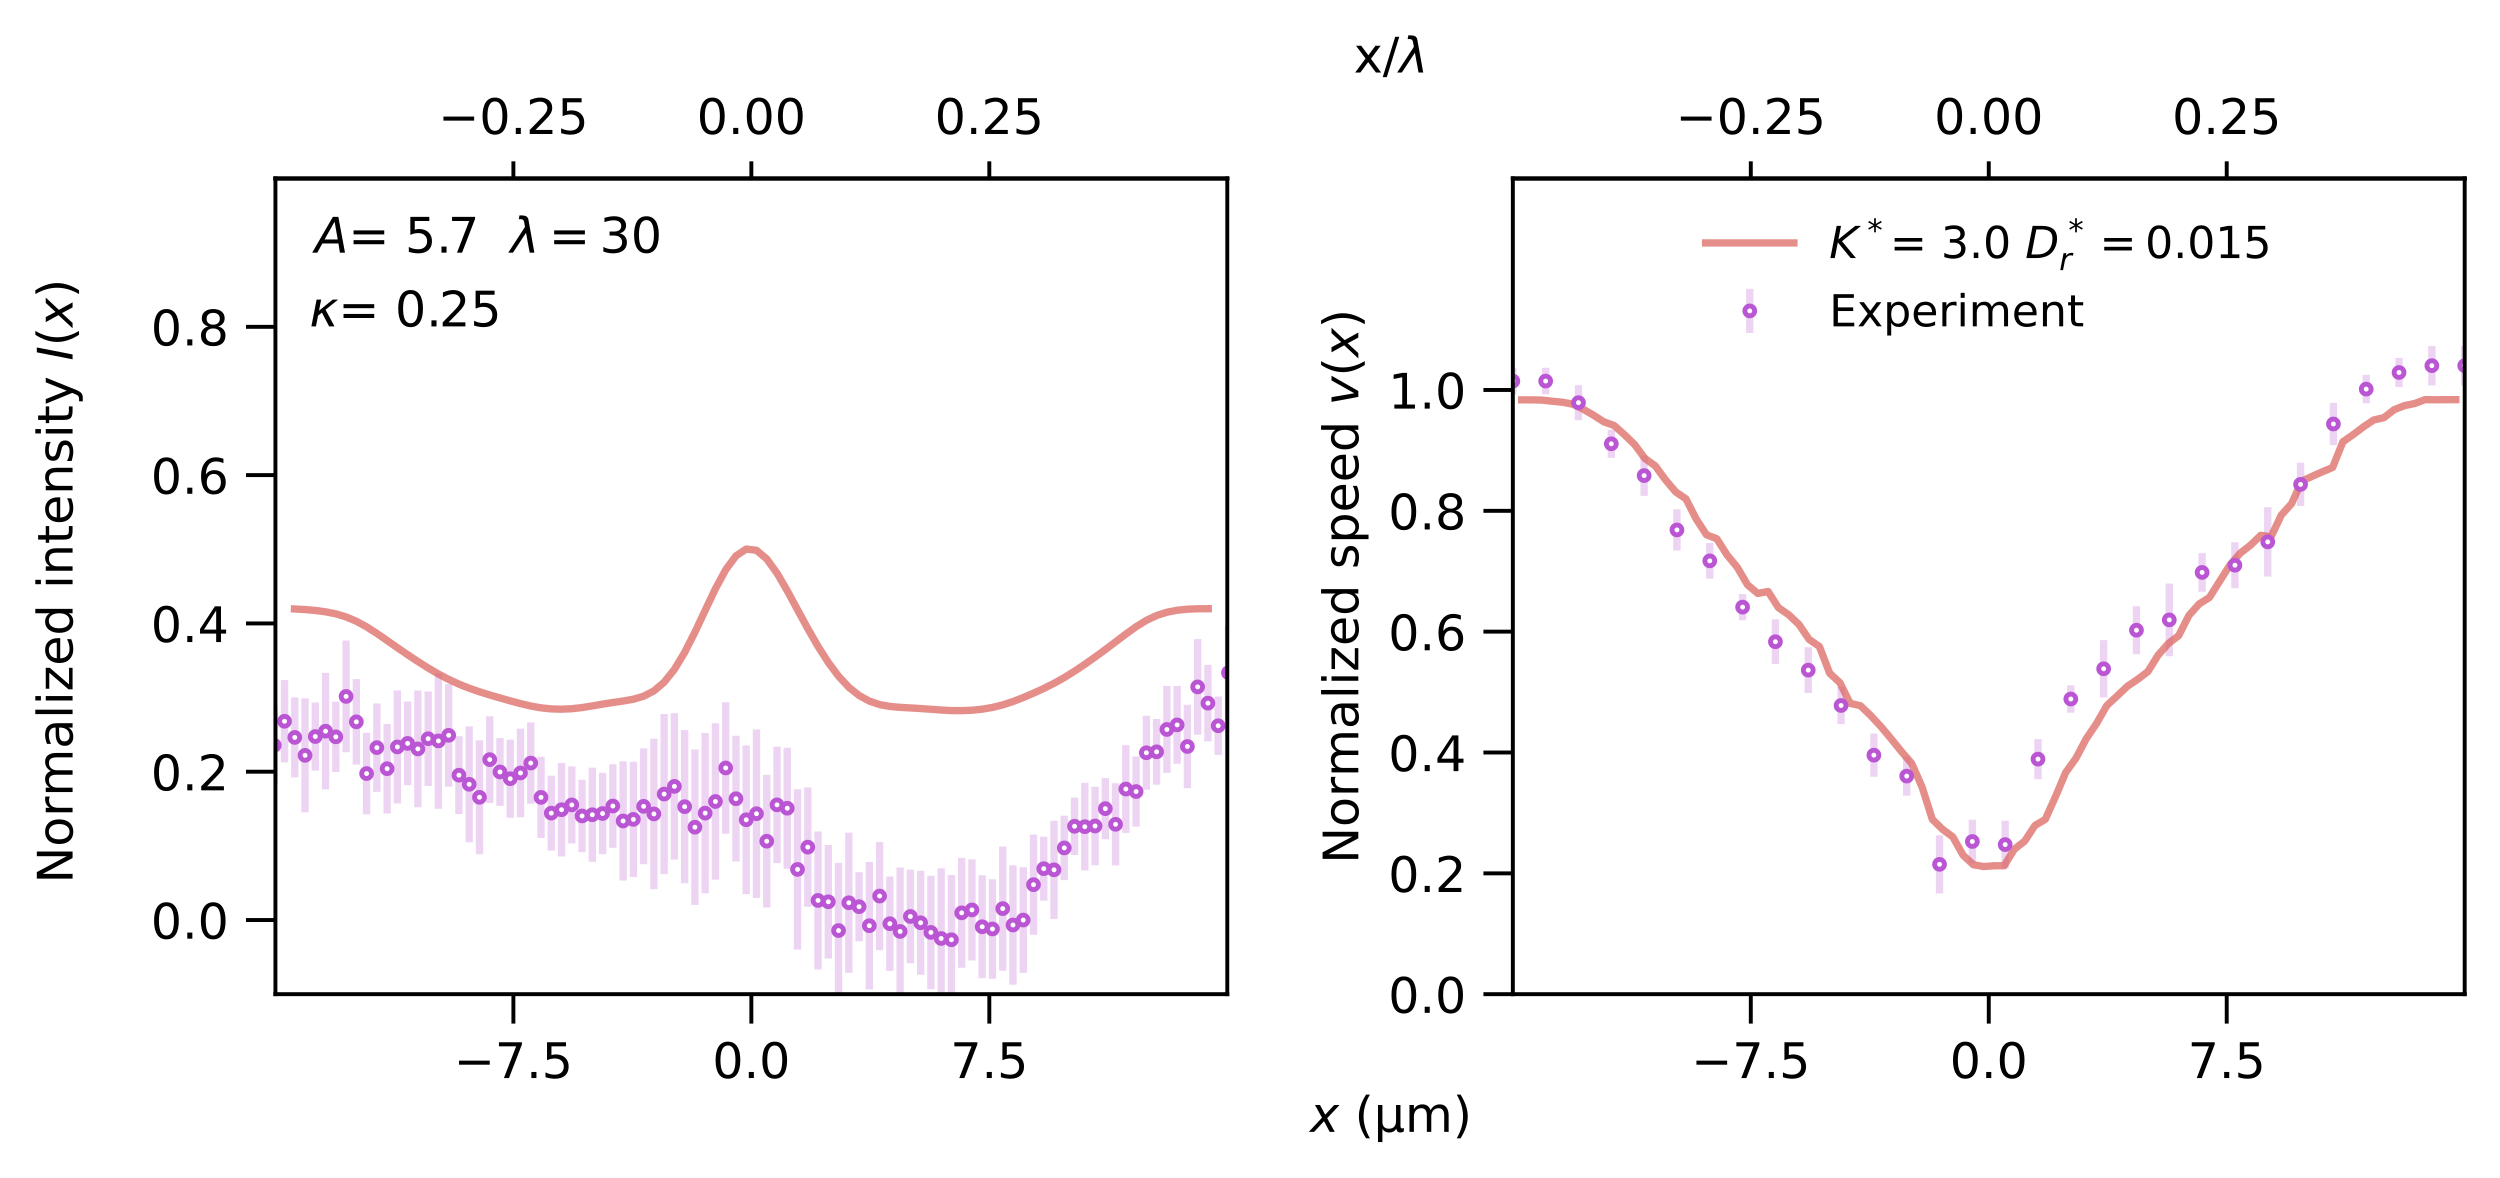 <?xml version="1.0" encoding="utf-8" standalone="no"?>
<!DOCTYPE svg PUBLIC "-//W3C//DTD SVG 1.1//EN"
  "http://www.w3.org/Graphics/SVG/1.1/DTD/svg11.dtd">
<!-- Created with matplotlib (https://matplotlib.org/) -->
<svg height="240.098pt" version="1.1" viewBox="0 0 509.76 240.098" width="509.76pt" xmlns="http://www.w3.org/2000/svg" xmlns:xlink="http://www.w3.org/1999/xlink">
 <defs>
  <style type="text/css">
*{stroke-linecap:butt;stroke-linejoin:round;}
  </style>
 </defs>
 <g id="figure_1">
  <g id="patch_1">
   <path d="M 0 240.098 
L 509.76 240.098 
L 509.76 0 
L 0 0 
z
" style="fill:#ffffff;"/>
  </g>
  <g id="axes_1">
   <g id="patch_2">
    <path d="M 56.16 202.718 
L 250.247 202.718 
L 250.247 36.398 
L 56.16 36.398 
z
" style="fill:#ffffff;"/>
   </g>
   <g id="axes_2">
    <g id="patch_3">
     <path d="M 56.16 36.398 
L 250.247 36.398 
L 250.247 36.398 
L 56.16 36.398 
z
" style="fill:#ffffff;"/>
    </g>
    <g id="matplotlib.axis_1">
     <g id="xtick_1">
      <g id="line2d_1">
       <defs>
        <path d="M 0 0 
L 0 -3.5 
" id="mb72dc0ef62" style="stroke:#000000;stroke-width:0.8;"/>
       </defs>
       <g>
        <use style="stroke:#000000;stroke-width:0.8;" x="104.682" xlink:href="#mb72dc0ef62" y="36.398"/>
       </g>
      </g>
      <g id="text_1">
       <!-- −0.25 -->
       <defs>
        <path d="M 10.594 35.5 
L 73.188 35.5 
L 73.188 27.203 
L 10.594 27.203 
z
" id="DejaVuSans-8722"/>
        <path d="M 31.781 66.406 
Q 24.172 66.406 20.328 58.906 
Q 16.5 51.422 16.5 36.375 
Q 16.5 21.391 20.328 13.891 
Q 24.172 6.391 31.781 6.391 
Q 39.453 6.391 43.281 13.891 
Q 47.125 21.391 47.125 36.375 
Q 47.125 51.422 43.281 58.906 
Q 39.453 66.406 31.781 66.406 
z
M 31.781 74.219 
Q 44.047 74.219 50.516 64.516 
Q 56.984 54.828 56.984 36.375 
Q 56.984 17.969 50.516 8.266 
Q 44.047 -1.422 31.781 -1.422 
Q 19.531 -1.422 13.062 8.266 
Q 6.594 17.969 6.594 36.375 
Q 6.594 54.828 13.062 64.516 
Q 19.531 74.219 31.781 74.219 
z
" id="DejaVuSans-48"/>
        <path d="M 10.688 12.406 
L 21 12.406 
L 21 0 
L 10.688 0 
z
" id="DejaVuSans-46"/>
        <path d="M 19.188 8.297 
L 53.609 8.297 
L 53.609 0 
L 7.328 0 
L 7.328 8.297 
Q 12.938 14.109 22.625 23.891 
Q 32.328 33.688 34.812 36.531 
Q 39.547 41.844 41.422 45.531 
Q 43.312 49.219 43.312 52.781 
Q 43.312 58.594 39.234 62.25 
Q 35.156 65.922 28.609 65.922 
Q 23.969 65.922 18.812 64.312 
Q 13.672 62.703 7.812 59.422 
L 7.812 69.391 
Q 13.766 71.781 18.938 73 
Q 24.125 74.219 28.422 74.219 
Q 39.75 74.219 46.484 68.547 
Q 53.219 62.891 53.219 53.422 
Q 53.219 48.922 51.531 44.891 
Q 49.859 40.875 45.406 35.406 
Q 44.188 33.984 37.641 27.219 
Q 31.109 20.453 19.188 8.297 
z
" id="DejaVuSans-50"/>
        <path d="M 10.797 72.906 
L 49.516 72.906 
L 49.516 64.594 
L 19.828 64.594 
L 19.828 46.734 
Q 21.969 47.469 24.109 47.828 
Q 26.266 48.188 28.422 48.188 
Q 40.625 48.188 47.75 41.5 
Q 54.891 34.812 54.891 23.391 
Q 54.891 11.625 47.562 5.094 
Q 40.234 -1.422 26.906 -1.422 
Q 22.312 -1.422 17.547 -0.641 
Q 12.797 0.141 7.719 1.703 
L 7.719 11.625 
Q 12.109 9.234 16.797 8.062 
Q 21.484 6.891 26.703 6.891 
Q 35.156 6.891 40.078 11.328 
Q 45.016 15.766 45.016 23.391 
Q 45.016 31 40.078 35.438 
Q 35.156 39.891 26.703 39.891 
Q 22.75 39.891 18.812 39.016 
Q 14.891 38.141 10.797 36.281 
z
" id="DejaVuSans-53"/>
       </defs>
       <g transform="translate(89.359 27.319)scale(0.1 -0.1)">
        <use xlink:href="#DejaVuSans-8722"/>
        <use x="83.789" xlink:href="#DejaVuSans-48"/>
        <use x="147.412" xlink:href="#DejaVuSans-46"/>
        <use x="179.199" xlink:href="#DejaVuSans-50"/>
        <use x="242.822" xlink:href="#DejaVuSans-53"/>
       </g>
      </g>
     </g>
     <g id="xtick_2">
      <g id="line2d_2">
       <g>
        <use style="stroke:#000000;stroke-width:0.8;" x="153.203" xlink:href="#mb72dc0ef62" y="36.398"/>
       </g>
      </g>
      <g id="text_2">
       <!-- 0.00 -->
       <g transform="translate(142.071 27.319)scale(0.1 -0.1)">
        <use xlink:href="#DejaVuSans-48"/>
        <use x="63.623" xlink:href="#DejaVuSans-46"/>
        <use x="95.41" xlink:href="#DejaVuSans-48"/>
        <use x="159.033" xlink:href="#DejaVuSans-48"/>
       </g>
      </g>
     </g>
     <g id="xtick_3">
      <g id="line2d_3">
       <g>
        <use style="stroke:#000000;stroke-width:0.8;" x="201.725" xlink:href="#mb72dc0ef62" y="36.398"/>
       </g>
      </g>
      <g id="text_3">
       <!-- 0.25 -->
       <g transform="translate(190.592 27.319)scale(0.1 -0.1)">
        <use xlink:href="#DejaVuSans-48"/>
        <use x="63.623" xlink:href="#DejaVuSans-46"/>
        <use x="95.41" xlink:href="#DejaVuSans-50"/>
        <use x="159.033" xlink:href="#DejaVuSans-53"/>
       </g>
      </g>
     </g>
    </g>
    <g id="matplotlib.axis_2"/>
    <g id="patch_4">
     <path d="M 56.16 36.398 
L 250.247 36.398 
" style="fill:none;stroke:#000000;stroke-linecap:square;stroke-linejoin:miter;stroke-width:0.8;"/>
    </g>
   </g>
   <g id="matplotlib.axis_3">
    <g id="xtick_4">
     <g id="line2d_4">
      <defs>
       <path d="M 0 0 
L 0 6 
" id="m5fe254085f" style="stroke:#000000;stroke-width:0.8;"/>
      </defs>
      <g>
       <use style="stroke:#000000;stroke-width:0.8;" x="104.682" xlink:href="#m5fe254085f" y="202.718"/>
      </g>
     </g>
     <g id="text_4">
      <!-- −7.5 -->
      <defs>
       <path d="M 8.203 72.906 
L 55.078 72.906 
L 55.078 68.703 
L 28.609 0 
L 18.312 0 
L 43.219 64.594 
L 8.203 64.594 
z
" id="DejaVuSans-55"/>
      </defs>
      <g transform="translate(92.54 219.817)scale(0.1 -0.1)">
       <use xlink:href="#DejaVuSans-8722"/>
       <use x="83.789" xlink:href="#DejaVuSans-55"/>
       <use x="147.412" xlink:href="#DejaVuSans-46"/>
       <use x="179.199" xlink:href="#DejaVuSans-53"/>
      </g>
     </g>
    </g>
    <g id="xtick_5">
     <g id="line2d_5">
      <g>
       <use style="stroke:#000000;stroke-width:0.8;" x="153.203" xlink:href="#m5fe254085f" y="202.718"/>
      </g>
     </g>
     <g id="text_5">
      <!-- 0.0 -->
      <g transform="translate(145.252 219.817)scale(0.1 -0.1)">
       <use xlink:href="#DejaVuSans-48"/>
       <use x="63.623" xlink:href="#DejaVuSans-46"/>
       <use x="95.41" xlink:href="#DejaVuSans-48"/>
      </g>
     </g>
    </g>
    <g id="xtick_6">
     <g id="line2d_6">
      <g>
       <use style="stroke:#000000;stroke-width:0.8;" x="201.725" xlink:href="#m5fe254085f" y="202.718"/>
      </g>
     </g>
     <g id="text_6">
      <!-- 7.5 -->
      <g transform="translate(193.774 219.817)scale(0.1 -0.1)">
       <use xlink:href="#DejaVuSans-55"/>
       <use x="63.623" xlink:href="#DejaVuSans-46"/>
       <use x="95.41" xlink:href="#DejaVuSans-53"/>
      </g>
     </g>
    </g>
   </g>
   <g id="matplotlib.axis_4">
    <g id="ytick_1">
     <g id="line2d_7">
      <defs>
       <path d="M 0 0 
L -6 0 
" id="md39dc44b79" style="stroke:#000000;stroke-width:0.8;"/>
      </defs>
      <g>
       <use style="stroke:#000000;stroke-width:0.8;" x="56.16" xlink:href="#md39dc44b79" y="187.598"/>
      </g>
     </g>
     <g id="text_7">
      <!-- 0.0 -->
      <g transform="translate(30.757 191.398)scale(0.1 -0.1)">
       <use xlink:href="#DejaVuSans-48"/>
       <use x="63.623" xlink:href="#DejaVuSans-46"/>
       <use x="95.41" xlink:href="#DejaVuSans-48"/>
      </g>
     </g>
    </g>
    <g id="ytick_2">
     <g id="line2d_8">
      <g>
       <use style="stroke:#000000;stroke-width:0.8;" x="56.16" xlink:href="#md39dc44b79" y="157.358"/>
      </g>
     </g>
     <g id="text_8">
      <!-- 0.2 -->
      <g transform="translate(30.757 161.158)scale(0.1 -0.1)">
       <use xlink:href="#DejaVuSans-48"/>
       <use x="63.623" xlink:href="#DejaVuSans-46"/>
       <use x="95.41" xlink:href="#DejaVuSans-50"/>
      </g>
     </g>
    </g>
    <g id="ytick_3">
     <g id="line2d_9">
      <g>
       <use style="stroke:#000000;stroke-width:0.8;" x="56.16" xlink:href="#md39dc44b79" y="127.118"/>
      </g>
     </g>
     <g id="text_9">
      <!-- 0.4 -->
      <defs>
       <path d="M 37.797 64.312 
L 12.891 25.391 
L 37.797 25.391 
z
M 35.203 72.906 
L 47.609 72.906 
L 47.609 25.391 
L 58.016 25.391 
L 58.016 17.188 
L 47.609 17.188 
L 47.609 0 
L 37.797 0 
L 37.797 17.188 
L 4.891 17.188 
L 4.891 26.703 
z
" id="DejaVuSans-52"/>
      </defs>
      <g transform="translate(30.757 130.918)scale(0.1 -0.1)">
       <use xlink:href="#DejaVuSans-48"/>
       <use x="63.623" xlink:href="#DejaVuSans-46"/>
       <use x="95.41" xlink:href="#DejaVuSans-52"/>
      </g>
     </g>
    </g>
    <g id="ytick_4">
     <g id="line2d_10">
      <g>
       <use style="stroke:#000000;stroke-width:0.8;" x="56.16" xlink:href="#md39dc44b79" y="96.878"/>
      </g>
     </g>
     <g id="text_10">
      <!-- 0.6 -->
      <defs>
       <path d="M 33.016 40.375 
Q 26.375 40.375 22.484 35.828 
Q 18.609 31.297 18.609 23.391 
Q 18.609 15.531 22.484 10.953 
Q 26.375 6.391 33.016 6.391 
Q 39.656 6.391 43.531 10.953 
Q 47.406 15.531 47.406 23.391 
Q 47.406 31.297 43.531 35.828 
Q 39.656 40.375 33.016 40.375 
z
M 52.594 71.297 
L 52.594 62.312 
Q 48.875 64.062 45.094 64.984 
Q 41.312 65.922 37.594 65.922 
Q 27.828 65.922 22.672 59.328 
Q 17.531 52.734 16.797 39.406 
Q 19.672 43.656 24.016 45.922 
Q 28.375 48.188 33.594 48.188 
Q 44.578 48.188 50.953 41.516 
Q 57.328 34.859 57.328 23.391 
Q 57.328 12.156 50.688 5.359 
Q 44.047 -1.422 33.016 -1.422 
Q 20.359 -1.422 13.672 8.266 
Q 6.984 17.969 6.984 36.375 
Q 6.984 53.656 15.188 63.938 
Q 23.391 74.219 37.203 74.219 
Q 40.922 74.219 44.703 73.484 
Q 48.484 72.75 52.594 71.297 
z
" id="DejaVuSans-54"/>
      </defs>
      <g transform="translate(30.757 100.678)scale(0.1 -0.1)">
       <use xlink:href="#DejaVuSans-48"/>
       <use x="63.623" xlink:href="#DejaVuSans-46"/>
       <use x="95.41" xlink:href="#DejaVuSans-54"/>
      </g>
     </g>
    </g>
    <g id="ytick_5">
     <g id="line2d_11">
      <g>
       <use style="stroke:#000000;stroke-width:0.8;" x="56.16" xlink:href="#md39dc44b79" y="66.638"/>
      </g>
     </g>
     <g id="text_11">
      <!-- 0.8 -->
      <defs>
       <path d="M 31.781 34.625 
Q 24.75 34.625 20.719 30.859 
Q 16.703 27.094 16.703 20.516 
Q 16.703 13.922 20.719 10.156 
Q 24.75 6.391 31.781 6.391 
Q 38.812 6.391 42.859 10.172 
Q 46.922 13.969 46.922 20.516 
Q 46.922 27.094 42.891 30.859 
Q 38.875 34.625 31.781 34.625 
z
M 21.922 38.812 
Q 15.578 40.375 12.031 44.719 
Q 8.5 49.078 8.5 55.328 
Q 8.5 64.062 14.719 69.141 
Q 20.953 74.219 31.781 74.219 
Q 42.672 74.219 48.875 69.141 
Q 55.078 64.062 55.078 55.328 
Q 55.078 49.078 51.531 44.719 
Q 48 40.375 41.703 38.812 
Q 48.828 37.156 52.797 32.312 
Q 56.781 27.484 56.781 20.516 
Q 56.781 9.906 50.312 4.234 
Q 43.844 -1.422 31.781 -1.422 
Q 19.734 -1.422 13.25 4.234 
Q 6.781 9.906 6.781 20.516 
Q 6.781 27.484 10.781 32.312 
Q 14.797 37.156 21.922 38.812 
z
M 18.312 54.391 
Q 18.312 48.734 21.844 45.562 
Q 25.391 42.391 31.781 42.391 
Q 38.141 42.391 41.719 45.562 
Q 45.312 48.734 45.312 54.391 
Q 45.312 60.062 41.719 63.234 
Q 38.141 66.406 31.781 66.406 
Q 25.391 66.406 21.844 63.234 
Q 18.312 60.062 18.312 54.391 
z
" id="DejaVuSans-56"/>
      </defs>
      <g transform="translate(30.757 70.438)scale(0.1 -0.1)">
       <use xlink:href="#DejaVuSans-48"/>
       <use x="63.623" xlink:href="#DejaVuSans-46"/>
       <use x="95.41" xlink:href="#DejaVuSans-56"/>
      </g>
     </g>
    </g>
   </g>
   <g id="LineCollection_1">
    <path clip-path="url(#p209315a5d9)" d="M 53.831 159.566 
L 53.831 142.998 
" style="fill:none;stroke:#ba55d3;stroke-opacity:0.25;stroke-width:1.5;"/>
    <path clip-path="url(#p209315a5d9)" d="M 55.923 159.927 
L 55.923 144.023 
" style="fill:none;stroke:#ba55d3;stroke-opacity:0.25;stroke-width:1.5;"/>
    <path clip-path="url(#p209315a5d9)" d="M 58.015 155.471 
L 58.015 138.672 
" style="fill:none;stroke:#ba55d3;stroke-opacity:0.25;stroke-width:1.5;"/>
    <path clip-path="url(#p209315a5d9)" d="M 60.107 158.527 
L 60.107 142.202 
" style="fill:none;stroke:#ba55d3;stroke-opacity:0.25;stroke-width:1.5;"/>
    <path clip-path="url(#p209315a5d9)" d="M 62.199 165.644 
L 62.199 142.391 
" style="fill:none;stroke:#ba55d3;stroke-opacity:0.25;stroke-width:1.5;"/>
    <path clip-path="url(#p209315a5d9)" d="M 64.291 157.123 
L 64.291 143.239 
" style="fill:none;stroke:#ba55d3;stroke-opacity:0.25;stroke-width:1.5;"/>
    <path clip-path="url(#p209315a5d9)" d="M 66.383 160.962 
L 66.383 137.216 
" style="fill:none;stroke:#ba55d3;stroke-opacity:0.25;stroke-width:1.5;"/>
    <path clip-path="url(#p209315a5d9)" d="M 68.475 157.408 
L 68.475 143.079 
" style="fill:none;stroke:#ba55d3;stroke-opacity:0.25;stroke-width:1.5;"/>
    <path clip-path="url(#p209315a5d9)" d="M 70.567 153.389 
L 70.567 130.618 
" style="fill:none;stroke:#ba55d3;stroke-opacity:0.25;stroke-width:1.5;"/>
    <path clip-path="url(#p209315a5d9)" d="M 72.659 155.899 
L 72.659 138.469 
" style="fill:none;stroke:#ba55d3;stroke-opacity:0.25;stroke-width:1.5;"/>
    <path clip-path="url(#p209315a5d9)" d="M 74.751 166.049 
L 74.751 149.414 
" style="fill:none;stroke:#ba55d3;stroke-opacity:0.25;stroke-width:1.5;"/>
    <path clip-path="url(#p209315a5d9)" d="M 76.844 161.464 
L 76.844 143.429 
" style="fill:none;stroke:#ba55d3;stroke-opacity:0.25;stroke-width:1.5;"/>
    <path clip-path="url(#p209315a5d9)" d="M 78.936 165.87 
L 78.936 147.613 
" style="fill:none;stroke:#ba55d3;stroke-opacity:0.25;stroke-width:1.5;"/>
    <path clip-path="url(#p209315a5d9)" d="M 81.028 163.823 
L 81.028 140.783 
" style="fill:none;stroke:#ba55d3;stroke-opacity:0.25;stroke-width:1.5;"/>
    <path clip-path="url(#p209315a5d9)" d="M 83.12 160.102 
L 83.12 143.062 
" style="fill:none;stroke:#ba55d3;stroke-opacity:0.25;stroke-width:1.5;"/>
    <path clip-path="url(#p209315a5d9)" d="M 85.212 164.617 
L 85.212 140.793 
" style="fill:none;stroke:#ba55d3;stroke-opacity:0.25;stroke-width:1.5;"/>
    <path clip-path="url(#p209315a5d9)" d="M 87.304 160.263 
L 87.304 140.991 
" style="fill:none;stroke:#ba55d3;stroke-opacity:0.25;stroke-width:1.5;"/>
    <path clip-path="url(#p209315a5d9)" d="M 89.396 164.925 
L 89.396 137.227 
" style="fill:none;stroke:#ba55d3;stroke-opacity:0.25;stroke-width:1.5;"/>
    <path clip-path="url(#p209315a5d9)" d="M 91.488 160.399 
L 91.488 139.459 
" style="fill:none;stroke:#ba55d3;stroke-opacity:0.25;stroke-width:1.5;"/>
    <path clip-path="url(#p209315a5d9)" d="M 93.58 166.009 
L 93.58 150.117 
" style="fill:none;stroke:#ba55d3;stroke-opacity:0.25;stroke-width:1.5;"/>
    <path clip-path="url(#p209315a5d9)" d="M 95.672 171.736 
L 95.672 148.105 
" style="fill:none;stroke:#ba55d3;stroke-opacity:0.25;stroke-width:1.5;"/>
    <path clip-path="url(#p209315a5d9)" d="M 97.764 174.186 
L 97.764 150.955 
" style="fill:none;stroke:#ba55d3;stroke-opacity:0.25;stroke-width:1.5;"/>
    <path clip-path="url(#p209315a5d9)" d="M 99.856 163.729 
L 99.856 146.048 
" style="fill:none;stroke:#ba55d3;stroke-opacity:0.25;stroke-width:1.5;"/>
    <path clip-path="url(#p209315a5d9)" d="M 101.948 164.315 
L 101.948 150.5 
" style="fill:none;stroke:#ba55d3;stroke-opacity:0.25;stroke-width:1.5;"/>
    <path clip-path="url(#p209315a5d9)" d="M 104.04 166.74 
L 104.04 150.828 
" style="fill:none;stroke:#ba55d3;stroke-opacity:0.25;stroke-width:1.5;"/>
    <path clip-path="url(#p209315a5d9)" d="M 106.132 166.641 
L 106.132 148.581 
" style="fill:none;stroke:#ba55d3;stroke-opacity:0.25;stroke-width:1.5;"/>
    <path clip-path="url(#p209315a5d9)" d="M 108.224 163.884 
L 108.224 147.306 
" style="fill:none;stroke:#ba55d3;stroke-opacity:0.25;stroke-width:1.5;"/>
    <path clip-path="url(#p209315a5d9)" d="M 110.316 170.871 
L 110.316 154.305 
" style="fill:none;stroke:#ba55d3;stroke-opacity:0.25;stroke-width:1.5;"/>
    <path clip-path="url(#p209315a5d9)" d="M 112.408 173.443 
L 112.408 158.158 
" style="fill:none;stroke:#ba55d3;stroke-opacity:0.25;stroke-width:1.5;"/>
    <path clip-path="url(#p209315a5d9)" d="M 114.5 174.633 
L 114.5 155.582 
" style="fill:none;stroke:#ba55d3;stroke-opacity:0.25;stroke-width:1.5;"/>
    <path clip-path="url(#p209315a5d9)" d="M 116.593 171.971 
L 116.593 156.275 
" style="fill:none;stroke:#ba55d3;stroke-opacity:0.25;stroke-width:1.5;"/>
    <path clip-path="url(#p209315a5d9)" d="M 118.685 173.751 
L 118.685 159 
" style="fill:none;stroke:#ba55d3;stroke-opacity:0.25;stroke-width:1.5;"/>
    <path clip-path="url(#p209315a5d9)" d="M 120.777 175.734 
L 120.777 156.529 
" style="fill:none;stroke:#ba55d3;stroke-opacity:0.25;stroke-width:1.5;"/>
    <path clip-path="url(#p209315a5d9)" d="M 122.869 174.173 
L 122.869 157.585 
" style="fill:none;stroke:#ba55d3;stroke-opacity:0.25;stroke-width:1.5;"/>
    <path clip-path="url(#p209315a5d9)" d="M 124.961 172.867 
L 124.961 155.83 
" style="fill:none;stroke:#ba55d3;stroke-opacity:0.25;stroke-width:1.5;"/>
    <path clip-path="url(#p209315a5d9)" d="M 127.053 179.556 
L 127.053 155.234 
" style="fill:none;stroke:#ba55d3;stroke-opacity:0.25;stroke-width:1.5;"/>
    <path clip-path="url(#p209315a5d9)" d="M 129.145 178.821 
L 129.145 155.328 
" style="fill:none;stroke:#ba55d3;stroke-opacity:0.25;stroke-width:1.5;"/>
    <path clip-path="url(#p209315a5d9)" d="M 131.237 176.224 
L 131.237 152.603 
" style="fill:none;stroke:#ba55d3;stroke-opacity:0.25;stroke-width:1.5;"/>
    <path clip-path="url(#p209315a5d9)" d="M 133.329 181.292 
L 133.329 150.632 
" style="fill:none;stroke:#ba55d3;stroke-opacity:0.25;stroke-width:1.5;"/>
    <path clip-path="url(#p209315a5d9)" d="M 135.421 178.239 
L 135.421 145.589 
" style="fill:none;stroke:#ba55d3;stroke-opacity:0.25;stroke-width:1.5;"/>
    <path clip-path="url(#p209315a5d9)" d="M 137.513 175.277 
L 137.513 145.41 
" style="fill:none;stroke:#ba55d3;stroke-opacity:0.25;stroke-width:1.5;"/>
    <path clip-path="url(#p209315a5d9)" d="M 139.605 180.099 
L 139.605 148.867 
" style="fill:none;stroke:#ba55d3;stroke-opacity:0.25;stroke-width:1.5;"/>
    <path clip-path="url(#p209315a5d9)" d="M 141.697 184.518 
L 141.697 152.82 
" style="fill:none;stroke:#ba55d3;stroke-opacity:0.25;stroke-width:1.5;"/>
    <path clip-path="url(#p209315a5d9)" d="M 143.789 182.145 
L 143.789 149.456 
" style="fill:none;stroke:#ba55d3;stroke-opacity:0.25;stroke-width:1.5;"/>
    <path clip-path="url(#p209315a5d9)" d="M 145.881 179.365 
L 145.881 147.494 
" style="fill:none;stroke:#ba55d3;stroke-opacity:0.25;stroke-width:1.5;"/>
    <path clip-path="url(#p209315a5d9)" d="M 147.973 170.001 
L 147.973 143.179 
" style="fill:none;stroke:#ba55d3;stroke-opacity:0.25;stroke-width:1.5;"/>
    <path clip-path="url(#p209315a5d9)" d="M 150.065 175.684 
L 150.065 150.039 
" style="fill:none;stroke:#ba55d3;stroke-opacity:0.25;stroke-width:1.5;"/>
    <path clip-path="url(#p209315a5d9)" d="M 152.157 182.321 
L 152.157 151.992 
" style="fill:none;stroke:#ba55d3;stroke-opacity:0.25;stroke-width:1.5;"/>
    <path clip-path="url(#p209315a5d9)" d="M 154.25 183.111 
L 154.25 148.729 
" style="fill:none;stroke:#ba55d3;stroke-opacity:0.25;stroke-width:1.5;"/>
    <path clip-path="url(#p209315a5d9)" d="M 156.342 185.047 
L 156.342 157.996 
" style="fill:none;stroke:#ba55d3;stroke-opacity:0.25;stroke-width:1.5;"/>
    <path clip-path="url(#p209315a5d9)" d="M 158.434 175.992 
L 158.434 152.232 
" style="fill:none;stroke:#ba55d3;stroke-opacity:0.25;stroke-width:1.5;"/>
    <path clip-path="url(#p209315a5d9)" d="M 160.526 177.137 
L 160.526 152.471 
" style="fill:none;stroke:#ba55d3;stroke-opacity:0.25;stroke-width:1.5;"/>
    <path clip-path="url(#p209315a5d9)" d="M 162.618 193.607 
L 162.618 160.934 
" style="fill:none;stroke:#ba55d3;stroke-opacity:0.25;stroke-width:1.5;"/>
    <path clip-path="url(#p209315a5d9)" d="M 164.71 184.907 
L 164.71 160.563 
" style="fill:none;stroke:#ba55d3;stroke-opacity:0.25;stroke-width:1.5;"/>
    <path clip-path="url(#p209315a5d9)" d="M 166.802 197.68 
L 166.802 169.524 
" style="fill:none;stroke:#ba55d3;stroke-opacity:0.25;stroke-width:1.5;"/>
    <path clip-path="url(#p209315a5d9)" d="M 168.894 195.454 
L 168.894 172.302 
" style="fill:none;stroke:#ba55d3;stroke-opacity:0.25;stroke-width:1.5;"/>
    <path clip-path="url(#p209315a5d9)" d="M 170.986 203.538 
L 170.986 175.946 
" style="fill:none;stroke:#ba55d3;stroke-opacity:0.25;stroke-width:1.5;"/>
    <path clip-path="url(#p209315a5d9)" d="M 173.078 198.366 
L 173.078 169.787 
" style="fill:none;stroke:#ba55d3;stroke-opacity:0.25;stroke-width:1.5;"/>
    <path clip-path="url(#p209315a5d9)" d="M 175.17 191.914 
L 175.17 177.84 
" style="fill:none;stroke:#ba55d3;stroke-opacity:0.25;stroke-width:1.5;"/>
    <path clip-path="url(#p209315a5d9)" d="M 177.262 201.749 
L 177.262 175.757 
" style="fill:none;stroke:#ba55d3;stroke-opacity:0.25;stroke-width:1.5;"/>
    <path clip-path="url(#p209315a5d9)" d="M 179.354 193.74 
L 179.354 171.679 
" style="fill:none;stroke:#ba55d3;stroke-opacity:0.25;stroke-width:1.5;"/>
    <path clip-path="url(#p209315a5d9)" d="M 181.446 197.976 
L 181.446 178.722 
" style="fill:none;stroke:#ba55d3;stroke-opacity:0.25;stroke-width:1.5;"/>
    <path clip-path="url(#p209315a5d9)" d="M 183.538 202.96 
L 183.538 176.892 
" style="fill:none;stroke:#ba55d3;stroke-opacity:0.25;stroke-width:1.5;"/>
    <path clip-path="url(#p209315a5d9)" d="M 185.63 196.429 
L 185.63 177.315 
" style="fill:none;stroke:#ba55d3;stroke-opacity:0.25;stroke-width:1.5;"/>
    <path clip-path="url(#p209315a5d9)" d="M 187.722 198.771 
L 187.722 177.543 
" style="fill:none;stroke:#ba55d3;stroke-opacity:0.25;stroke-width:1.5;"/>
    <path clip-path="url(#p209315a5d9)" d="M 189.814 201.676 
L 189.814 178.572 
" style="fill:none;stroke:#ba55d3;stroke-opacity:0.25;stroke-width:1.5;"/>
    <path clip-path="url(#p209315a5d9)" d="M 191.906 205.654 
L 191.906 177.063 
" style="fill:none;stroke:#ba55d3;stroke-opacity:0.25;stroke-width:1.5;"/>
    <path clip-path="url(#p209315a5d9)" d="M 193.999 204.827 
L 193.999 178.407 
" style="fill:none;stroke:#ba55d3;stroke-opacity:0.25;stroke-width:1.5;"/>
    <path clip-path="url(#p209315a5d9)" d="M 196.091 197.338 
L 196.091 174.928 
" style="fill:none;stroke:#ba55d3;stroke-opacity:0.25;stroke-width:1.5;"/>
    <path clip-path="url(#p209315a5d9)" d="M 198.183 195.846 
L 198.183 175.223 
" style="fill:none;stroke:#ba55d3;stroke-opacity:0.25;stroke-width:1.5;"/>
    <path clip-path="url(#p209315a5d9)" d="M 200.275 199.471 
L 200.275 178.469 
" style="fill:none;stroke:#ba55d3;stroke-opacity:0.25;stroke-width:1.5;"/>
    <path clip-path="url(#p209315a5d9)" d="M 202.367 199.564 
L 202.367 179.274 
" style="fill:none;stroke:#ba55d3;stroke-opacity:0.25;stroke-width:1.5;"/>
    <path clip-path="url(#p209315a5d9)" d="M 204.459 197.936 
L 204.459 172.607 
" style="fill:none;stroke:#ba55d3;stroke-opacity:0.25;stroke-width:1.5;"/>
    <path clip-path="url(#p209315a5d9)" d="M 206.551 200.791 
L 206.551 176.429 
" style="fill:none;stroke:#ba55d3;stroke-opacity:0.25;stroke-width:1.5;"/>
    <path clip-path="url(#p209315a5d9)" d="M 208.643 198.381 
L 208.643 176.819 
" style="fill:none;stroke:#ba55d3;stroke-opacity:0.25;stroke-width:1.5;"/>
    <path clip-path="url(#p209315a5d9)" d="M 210.735 190.601 
L 210.735 170.179 
" style="fill:none;stroke:#ba55d3;stroke-opacity:0.25;stroke-width:1.5;"/>
    <path clip-path="url(#p209315a5d9)" d="M 212.827 183.658 
L 212.827 170.599 
" style="fill:none;stroke:#ba55d3;stroke-opacity:0.25;stroke-width:1.5;"/>
    <path clip-path="url(#p209315a5d9)" d="M 214.919 187.383 
L 214.919 167.335 
" style="fill:none;stroke:#ba55d3;stroke-opacity:0.25;stroke-width:1.5;"/>
    <path clip-path="url(#p209315a5d9)" d="M 217.011 179.469 
L 217.011 166.318 
" style="fill:none;stroke:#ba55d3;stroke-opacity:0.25;stroke-width:1.5;"/>
    <path clip-path="url(#p209315a5d9)" d="M 219.103 174.336 
L 219.103 162.62 
" style="fill:none;stroke:#ba55d3;stroke-opacity:0.25;stroke-width:1.5;"/>
    <path clip-path="url(#p209315a5d9)" d="M 221.195 177.497 
L 221.195 159.636 
" style="fill:none;stroke:#ba55d3;stroke-opacity:0.25;stroke-width:1.5;"/>
    <path clip-path="url(#p209315a5d9)" d="M 223.287 176.432 
L 223.287 160.417 
" style="fill:none;stroke:#ba55d3;stroke-opacity:0.25;stroke-width:1.5;"/>
    <path clip-path="url(#p209315a5d9)" d="M 225.379 171.134 
L 225.379 158.646 
" style="fill:none;stroke:#ba55d3;stroke-opacity:0.25;stroke-width:1.5;"/>
    <path clip-path="url(#p209315a5d9)" d="M 227.471 176.457 
L 227.471 159.707 
" style="fill:none;stroke:#ba55d3;stroke-opacity:0.25;stroke-width:1.5;"/>
    <path clip-path="url(#p209315a5d9)" d="M 229.563 169.836 
L 229.563 151.94 
" style="fill:none;stroke:#ba55d3;stroke-opacity:0.25;stroke-width:1.5;"/>
    <path clip-path="url(#p209315a5d9)" d="M 231.655 168.553 
L 231.655 154.241 
" style="fill:none;stroke:#ba55d3;stroke-opacity:0.25;stroke-width:1.5;"/>
    <path clip-path="url(#p209315a5d9)" d="M 233.748 161.032 
L 233.748 145.954 
" style="fill:none;stroke:#ba55d3;stroke-opacity:0.25;stroke-width:1.5;"/>
    <path clip-path="url(#p209315a5d9)" d="M 235.84 159.997 
L 235.84 146.594 
" style="fill:none;stroke:#ba55d3;stroke-opacity:0.25;stroke-width:1.5;"/>
    <path clip-path="url(#p209315a5d9)" d="M 237.932 157.598 
L 237.932 139.88 
" style="fill:none;stroke:#ba55d3;stroke-opacity:0.25;stroke-width:1.5;"/>
    <path clip-path="url(#p209315a5d9)" d="M 240.024 155.746 
L 240.024 139.868 
" style="fill:none;stroke:#ba55d3;stroke-opacity:0.25;stroke-width:1.5;"/>
    <path clip-path="url(#p209315a5d9)" d="M 242.116 160.704 
L 242.116 143.718 
" style="fill:none;stroke:#ba55d3;stroke-opacity:0.25;stroke-width:1.5;"/>
    <path clip-path="url(#p209315a5d9)" d="M 244.208 149.817 
L 244.208 130.307 
" style="fill:none;stroke:#ba55d3;stroke-opacity:0.25;stroke-width:1.5;"/>
    <path clip-path="url(#p209315a5d9)" d="M 246.3 151.183 
L 246.3 135.568 
" style="fill:none;stroke:#ba55d3;stroke-opacity:0.25;stroke-width:1.5;"/>
    <path clip-path="url(#p209315a5d9)" d="M 248.392 153.936 
L 248.392 142.039 
" style="fill:none;stroke:#ba55d3;stroke-opacity:0.25;stroke-width:1.5;"/>
    <path clip-path="url(#p209315a5d9)" d="M 250.484 146.645 
L 250.484 127.686 
" style="fill:none;stroke:#ba55d3;stroke-opacity:0.25;stroke-width:1.5;"/>
    <path clip-path="url(#p209315a5d9)" d="M 252.576 149.491 
L 252.576 135.368 
" style="fill:none;stroke:#ba55d3;stroke-opacity:0.25;stroke-width:1.5;"/>
   </g>
   <g id="line2d_12">
    <path clip-path="url(#p209315a5d9)" d="M 60.042 124.174 
L 62.135 124.287 
L 64.229 124.467 
L 66.322 124.739 
L 68.416 125.152 
L 70.509 125.77 
L 72.603 126.647 
L 74.696 127.785 
L 76.79 129.124 
L 78.883 130.568 
L 80.977 132.031 
L 83.07 133.466 
L 85.164 134.854 
L 87.258 136.177 
L 89.351 137.406 
L 91.445 138.512 
L 93.538 139.479 
L 95.632 140.315 
L 97.725 141.044 
L 99.819 141.695 
L 101.912 142.304 
L 104.006 142.896 
L 106.099 143.46 
L 108.193 143.955 
L 110.286 144.327 
L 112.38 144.547 
L 114.473 144.607 
L 116.567 144.513 
L 118.66 144.277 
L 120.754 143.943 
L 122.847 143.581 
L 124.941 143.25 
L 127.034 142.948 
L 129.128 142.579 
L 131.221 141.967 
L 133.315 140.889 
L 135.409 139.118 
L 137.502 136.501 
L 139.596 133.041 
L 141.689 128.922 
L 143.783 124.461 
L 145.876 120.058 
L 147.97 116.184 
L 150.063 113.344 
L 152.157 111.959 
L 154.25 112.21 
L 156.344 113.972 
L 158.437 116.879 
L 160.531 120.474 
L 162.624 124.342 
L 164.718 128.188 
L 166.811 131.821 
L 168.905 135.098 
L 170.998 137.9 
L 173.092 140.148 
L 175.185 141.823 
L 177.279 142.967 
L 179.373 143.669 
L 181.466 144.047 
L 183.56 144.234 
L 185.653 144.349 
L 187.747 144.473 
L 189.84 144.627 
L 191.934 144.78 
L 194.027 144.886 
L 196.121 144.903 
L 198.214 144.813 
L 200.308 144.599 
L 202.401 144.241 
L 204.495 143.717 
L 206.588 143.031 
L 208.682 142.219 
L 210.775 141.323 
L 212.869 140.359 
L 214.962 139.306 
L 217.056 138.131 
L 219.149 136.826 
L 221.243 135.42 
L 223.336 133.946 
L 225.43 132.417 
L 227.524 130.837 
L 229.617 129.249 
L 231.711 127.75 
L 233.804 126.465 
L 235.898 125.484 
L 237.991 124.821 
L 240.085 124.424 
L 242.178 124.216 
L 244.272 124.128 
L 246.365 124.119 
" style="fill:none;stroke:#db5f57;stroke-linecap:square;stroke-opacity:0.7;stroke-width:1.5;"/>
   </g>
   <g id="line2d_13">
    <defs>
     <path d="M 0 1 
C 0.265 1 0.52 0.895 0.707 0.707 
C 0.895 0.52 1 0.265 1 0 
C 1 -0.265 0.895 -0.52 0.707 -0.707 
C 0.52 -0.895 0.265 -1 0 -1 
C -0.265 -1 -0.52 -0.895 -0.707 -0.707 
C -0.895 -0.52 -1 -0.265 -1 0 
C -1 0.265 -0.895 0.52 -0.707 0.707 
C -0.52 0.895 -0.265 1 0 1 
z
" id="m50881875be" style="stroke:#ba55d3;"/>
    </defs>
    <g clip-path="url(#p209315a5d9)">
     <use style="fill:#ffffff;stroke:#ba55d3;" x="53.831" xlink:href="#m50881875be" y="151.282"/>
     <use style="fill:#ffffff;stroke:#ba55d3;" x="55.923" xlink:href="#m50881875be" y="151.975"/>
     <use style="fill:#ffffff;stroke:#ba55d3;" x="58.015" xlink:href="#m50881875be" y="147.071"/>
     <use style="fill:#ffffff;stroke:#ba55d3;" x="60.107" xlink:href="#m50881875be" y="150.365"/>
     <use style="fill:#ffffff;stroke:#ba55d3;" x="62.199" xlink:href="#m50881875be" y="154.017"/>
     <use style="fill:#ffffff;stroke:#ba55d3;" x="64.291" xlink:href="#m50881875be" y="150.181"/>
     <use style="fill:#ffffff;stroke:#ba55d3;" x="66.383" xlink:href="#m50881875be" y="149.089"/>
     <use style="fill:#ffffff;stroke:#ba55d3;" x="68.475" xlink:href="#m50881875be" y="150.244"/>
     <use style="fill:#ffffff;stroke:#ba55d3;" x="70.567" xlink:href="#m50881875be" y="142.003"/>
     <use style="fill:#ffffff;stroke:#ba55d3;" x="72.659" xlink:href="#m50881875be" y="147.184"/>
     <use style="fill:#ffffff;stroke:#ba55d3;" x="74.751" xlink:href="#m50881875be" y="157.731"/>
     <use style="fill:#ffffff;stroke:#ba55d3;" x="76.844" xlink:href="#m50881875be" y="152.446"/>
     <use style="fill:#ffffff;stroke:#ba55d3;" x="78.936" xlink:href="#m50881875be" y="156.742"/>
     <use style="fill:#ffffff;stroke:#ba55d3;" x="81.028" xlink:href="#m50881875be" y="152.303"/>
     <use style="fill:#ffffff;stroke:#ba55d3;" x="83.12" xlink:href="#m50881875be" y="151.582"/>
     <use style="fill:#ffffff;stroke:#ba55d3;" x="85.212" xlink:href="#m50881875be" y="152.705"/>
     <use style="fill:#ffffff;stroke:#ba55d3;" x="87.304" xlink:href="#m50881875be" y="150.627"/>
     <use style="fill:#ffffff;stroke:#ba55d3;" x="89.396" xlink:href="#m50881875be" y="151.076"/>
     <use style="fill:#ffffff;stroke:#ba55d3;" x="91.488" xlink:href="#m50881875be" y="149.929"/>
     <use style="fill:#ffffff;stroke:#ba55d3;" x="93.58" xlink:href="#m50881875be" y="158.063"/>
     <use style="fill:#ffffff;stroke:#ba55d3;" x="95.672" xlink:href="#m50881875be" y="159.92"/>
     <use style="fill:#ffffff;stroke:#ba55d3;" x="97.764" xlink:href="#m50881875be" y="162.57"/>
     <use style="fill:#ffffff;stroke:#ba55d3;" x="99.856" xlink:href="#m50881875be" y="154.888"/>
     <use style="fill:#ffffff;stroke:#ba55d3;" x="101.948" xlink:href="#m50881875be" y="157.408"/>
     <use style="fill:#ffffff;stroke:#ba55d3;" x="104.04" xlink:href="#m50881875be" y="158.784"/>
     <use style="fill:#ffffff;stroke:#ba55d3;" x="106.132" xlink:href="#m50881875be" y="157.611"/>
     <use style="fill:#ffffff;stroke:#ba55d3;" x="108.224" xlink:href="#m50881875be" y="155.595"/>
     <use style="fill:#ffffff;stroke:#ba55d3;" x="110.316" xlink:href="#m50881875be" y="162.588"/>
     <use style="fill:#ffffff;stroke:#ba55d3;" x="112.408" xlink:href="#m50881875be" y="165.801"/>
     <use style="fill:#ffffff;stroke:#ba55d3;" x="114.5" xlink:href="#m50881875be" y="165.108"/>
     <use style="fill:#ffffff;stroke:#ba55d3;" x="116.593" xlink:href="#m50881875be" y="164.123"/>
     <use style="fill:#ffffff;stroke:#ba55d3;" x="118.685" xlink:href="#m50881875be" y="166.376"/>
     <use style="fill:#ffffff;stroke:#ba55d3;" x="120.777" xlink:href="#m50881875be" y="166.132"/>
     <use style="fill:#ffffff;stroke:#ba55d3;" x="122.869" xlink:href="#m50881875be" y="165.879"/>
     <use style="fill:#ffffff;stroke:#ba55d3;" x="124.961" xlink:href="#m50881875be" y="164.349"/>
     <use style="fill:#ffffff;stroke:#ba55d3;" x="127.053" xlink:href="#m50881875be" y="167.395"/>
     <use style="fill:#ffffff;stroke:#ba55d3;" x="129.145" xlink:href="#m50881875be" y="167.074"/>
     <use style="fill:#ffffff;stroke:#ba55d3;" x="131.237" xlink:href="#m50881875be" y="164.414"/>
     <use style="fill:#ffffff;stroke:#ba55d3;" x="133.329" xlink:href="#m50881875be" y="165.962"/>
     <use style="fill:#ffffff;stroke:#ba55d3;" x="135.421" xlink:href="#m50881875be" y="161.914"/>
     <use style="fill:#ffffff;stroke:#ba55d3;" x="137.513" xlink:href="#m50881875be" y="160.343"/>
     <use style="fill:#ffffff;stroke:#ba55d3;" x="139.605" xlink:href="#m50881875be" y="164.483"/>
     <use style="fill:#ffffff;stroke:#ba55d3;" x="141.697" xlink:href="#m50881875be" y="168.669"/>
     <use style="fill:#ffffff;stroke:#ba55d3;" x="143.789" xlink:href="#m50881875be" y="165.8"/>
     <use style="fill:#ffffff;stroke:#ba55d3;" x="145.881" xlink:href="#m50881875be" y="163.43"/>
     <use style="fill:#ffffff;stroke:#ba55d3;" x="147.973" xlink:href="#m50881875be" y="156.59"/>
     <use style="fill:#ffffff;stroke:#ba55d3;" x="150.065" xlink:href="#m50881875be" y="162.862"/>
     <use style="fill:#ffffff;stroke:#ba55d3;" x="152.157" xlink:href="#m50881875be" y="167.156"/>
     <use style="fill:#ffffff;stroke:#ba55d3;" x="154.25" xlink:href="#m50881875be" y="165.92"/>
     <use style="fill:#ffffff;stroke:#ba55d3;" x="156.342" xlink:href="#m50881875be" y="171.522"/>
     <use style="fill:#ffffff;stroke:#ba55d3;" x="158.434" xlink:href="#m50881875be" y="164.112"/>
     <use style="fill:#ffffff;stroke:#ba55d3;" x="160.526" xlink:href="#m50881875be" y="164.804"/>
     <use style="fill:#ffffff;stroke:#ba55d3;" x="162.618" xlink:href="#m50881875be" y="177.271"/>
     <use style="fill:#ffffff;stroke:#ba55d3;" x="164.71" xlink:href="#m50881875be" y="172.735"/>
     <use style="fill:#ffffff;stroke:#ba55d3;" x="166.802" xlink:href="#m50881875be" y="183.602"/>
     <use style="fill:#ffffff;stroke:#ba55d3;" x="168.894" xlink:href="#m50881875be" y="183.878"/>
     <use style="fill:#ffffff;stroke:#ba55d3;" x="170.986" xlink:href="#m50881875be" y="189.742"/>
     <use style="fill:#ffffff;stroke:#ba55d3;" x="173.078" xlink:href="#m50881875be" y="184.077"/>
     <use style="fill:#ffffff;stroke:#ba55d3;" x="175.17" xlink:href="#m50881875be" y="184.877"/>
     <use style="fill:#ffffff;stroke:#ba55d3;" x="177.262" xlink:href="#m50881875be" y="188.753"/>
     <use style="fill:#ffffff;stroke:#ba55d3;" x="179.354" xlink:href="#m50881875be" y="182.709"/>
     <use style="fill:#ffffff;stroke:#ba55d3;" x="181.446" xlink:href="#m50881875be" y="188.349"/>
     <use style="fill:#ffffff;stroke:#ba55d3;" x="183.538" xlink:href="#m50881875be" y="189.926"/>
     <use style="fill:#ffffff;stroke:#ba55d3;" x="185.63" xlink:href="#m50881875be" y="186.872"/>
     <use style="fill:#ffffff;stroke:#ba55d3;" x="187.722" xlink:href="#m50881875be" y="188.157"/>
     <use style="fill:#ffffff;stroke:#ba55d3;" x="189.814" xlink:href="#m50881875be" y="190.124"/>
     <use style="fill:#ffffff;stroke:#ba55d3;" x="191.906" xlink:href="#m50881875be" y="191.359"/>
     <use style="fill:#ffffff;stroke:#ba55d3;" x="193.999" xlink:href="#m50881875be" y="191.617"/>
     <use style="fill:#ffffff;stroke:#ba55d3;" x="196.091" xlink:href="#m50881875be" y="186.133"/>
     <use style="fill:#ffffff;stroke:#ba55d3;" x="198.183" xlink:href="#m50881875be" y="185.535"/>
     <use style="fill:#ffffff;stroke:#ba55d3;" x="200.275" xlink:href="#m50881875be" y="188.97"/>
     <use style="fill:#ffffff;stroke:#ba55d3;" x="202.367" xlink:href="#m50881875be" y="189.419"/>
     <use style="fill:#ffffff;stroke:#ba55d3;" x="204.459" xlink:href="#m50881875be" y="185.271"/>
     <use style="fill:#ffffff;stroke:#ba55d3;" x="206.551" xlink:href="#m50881875be" y="188.61"/>
     <use style="fill:#ffffff;stroke:#ba55d3;" x="208.643" xlink:href="#m50881875be" y="187.6"/>
     <use style="fill:#ffffff;stroke:#ba55d3;" x="210.735" xlink:href="#m50881875be" y="180.39"/>
     <use style="fill:#ffffff;stroke:#ba55d3;" x="212.827" xlink:href="#m50881875be" y="177.129"/>
     <use style="fill:#ffffff;stroke:#ba55d3;" x="214.919" xlink:href="#m50881875be" y="177.359"/>
     <use style="fill:#ffffff;stroke:#ba55d3;" x="217.011" xlink:href="#m50881875be" y="172.893"/>
     <use style="fill:#ffffff;stroke:#ba55d3;" x="219.103" xlink:href="#m50881875be" y="168.478"/>
     <use style="fill:#ffffff;stroke:#ba55d3;" x="221.195" xlink:href="#m50881875be" y="168.567"/>
     <use style="fill:#ffffff;stroke:#ba55d3;" x="223.287" xlink:href="#m50881875be" y="168.424"/>
     <use style="fill:#ffffff;stroke:#ba55d3;" x="225.379" xlink:href="#m50881875be" y="164.89"/>
     <use style="fill:#ffffff;stroke:#ba55d3;" x="227.471" xlink:href="#m50881875be" y="168.082"/>
     <use style="fill:#ffffff;stroke:#ba55d3;" x="229.563" xlink:href="#m50881875be" y="160.888"/>
     <use style="fill:#ffffff;stroke:#ba55d3;" x="231.655" xlink:href="#m50881875be" y="161.397"/>
     <use style="fill:#ffffff;stroke:#ba55d3;" x="233.748" xlink:href="#m50881875be" y="153.493"/>
     <use style="fill:#ffffff;stroke:#ba55d3;" x="235.84" xlink:href="#m50881875be" y="153.296"/>
     <use style="fill:#ffffff;stroke:#ba55d3;" x="237.932" xlink:href="#m50881875be" y="148.739"/>
     <use style="fill:#ffffff;stroke:#ba55d3;" x="240.024" xlink:href="#m50881875be" y="147.807"/>
     <use style="fill:#ffffff;stroke:#ba55d3;" x="242.116" xlink:href="#m50881875be" y="152.211"/>
     <use style="fill:#ffffff;stroke:#ba55d3;" x="244.208" xlink:href="#m50881875be" y="140.062"/>
     <use style="fill:#ffffff;stroke:#ba55d3;" x="246.3" xlink:href="#m50881875be" y="143.375"/>
     <use style="fill:#ffffff;stroke:#ba55d3;" x="248.392" xlink:href="#m50881875be" y="147.987"/>
     <use style="fill:#ffffff;stroke:#ba55d3;" x="250.484" xlink:href="#m50881875be" y="137.165"/>
     <use style="fill:#ffffff;stroke:#ba55d3;" x="252.576" xlink:href="#m50881875be" y="142.429"/>
    </g>
   </g>
   <g id="patch_5">
    <path d="M 56.16 202.718 
L 56.16 36.398 
" style="fill:none;stroke:#000000;stroke-linecap:square;stroke-linejoin:miter;stroke-width:0.8;"/>
   </g>
   <g id="patch_6">
    <path d="M 250.247 202.718 
L 250.247 36.398 
" style="fill:none;stroke:#000000;stroke-linecap:square;stroke-linejoin:miter;stroke-width:0.8;"/>
   </g>
   <g id="patch_7">
    <path d="M 56.16 202.718 
L 250.247 202.718 
" style="fill:none;stroke:#000000;stroke-linecap:square;stroke-linejoin:miter;stroke-width:0.8;"/>
   </g>
   <g id="patch_8">
    <path d="M 56.16 36.398 
L 250.247 36.398 
" style="fill:none;stroke:#000000;stroke-linecap:square;stroke-linejoin:miter;stroke-width:0.8;"/>
   </g>
   <g id="text_12">
    <!--  $A$= 5.7  $\lambda=$30 -->
    <defs>
     <path id="DejaVuSans-32"/>
     <path d="M 36.812 72.906 
L 48 72.906 
L 61.531 0 
L 51.219 0 
L 48.188 18.703 
L 15.375 18.703 
L 5.078 0 
L -5.328 0 
z
M 40.375 63.188 
L 19.922 26.906 
L 46.688 26.906 
z
" id="DejaVuSans-Oblique-65"/>
     <path d="M 10.594 45.406 
L 73.188 45.406 
L 73.188 37.203 
L 10.594 37.203 
z
M 10.594 25.484 
L 73.188 25.484 
L 73.188 17.188 
L 10.594 17.188 
z
" id="DejaVuSans-61"/>
     <path d="M 36.719 67.438 
L 48.828 0 
L 39.312 0 
L 31.844 40.438 
L 5.125 0 
L -4.391 0 
L 29.734 52.438 
L 28.031 62.109 
Q 26.953 68.266 21.734 68.266 
L 17.047 68.266 
L 18.5 75.984 
L 24.219 75.875 
Q 35.203 75.734 36.719 67.438 
z
" id="DejaVuSans-Oblique-955"/>
     <path d="M 40.578 39.312 
Q 47.656 37.797 51.625 33 
Q 55.609 28.219 55.609 21.188 
Q 55.609 10.406 48.188 4.484 
Q 40.766 -1.422 27.094 -1.422 
Q 22.516 -1.422 17.656 -0.516 
Q 12.797 0.391 7.625 2.203 
L 7.625 11.719 
Q 11.719 9.328 16.594 8.109 
Q 21.484 6.891 26.812 6.891 
Q 36.078 6.891 40.938 10.547 
Q 45.797 14.203 45.797 21.188 
Q 45.797 27.641 41.281 31.266 
Q 36.766 34.906 28.719 34.906 
L 20.219 34.906 
L 20.219 43.016 
L 29.109 43.016 
Q 36.375 43.016 40.234 45.922 
Q 44.094 48.828 44.094 54.297 
Q 44.094 59.906 40.109 62.906 
Q 36.141 65.922 28.719 65.922 
Q 24.656 65.922 20.016 65.031 
Q 15.375 64.156 9.812 62.312 
L 9.812 71.094 
Q 15.438 72.656 20.344 73.438 
Q 25.25 74.219 29.594 74.219 
Q 40.828 74.219 47.359 69.109 
Q 53.906 64.016 53.906 55.328 
Q 53.906 49.266 50.438 45.094 
Q 46.969 40.922 40.578 39.312 
z
" id="DejaVuSans-51"/>
    </defs>
    <g transform="translate(61.012 51.518)scale(0.1 -0.1)">
     <use transform="translate(0 0.016)" xlink:href="#DejaVuSans-32"/>
     <use transform="translate(31.787 0.016)" xlink:href="#DejaVuSans-Oblique-65"/>
     <use transform="translate(100.195 0.016)" xlink:href="#DejaVuSans-61"/>
     <use transform="translate(183.984 0.016)" xlink:href="#DejaVuSans-32"/>
     <use transform="translate(215.771 0.016)" xlink:href="#DejaVuSans-53"/>
     <use transform="translate(279.395 0.016)" xlink:href="#DejaVuSans-46"/>
     <use transform="translate(303.432 0.016)" xlink:href="#DejaVuSans-55"/>
     <use transform="translate(367.055 0.016)" xlink:href="#DejaVuSans-32"/>
     <use transform="translate(398.842 0.016)" xlink:href="#DejaVuSans-32"/>
     <use transform="translate(430.629 0.016)" xlink:href="#DejaVuSans-Oblique-955"/>
     <use transform="translate(509.291 0.016)" xlink:href="#DejaVuSans-61"/>
     <use transform="translate(612.562 0.016)" xlink:href="#DejaVuSans-51"/>
     <use transform="translate(676.186 0.016)" xlink:href="#DejaVuSans-48"/>
    </g>
   </g>
   <g id="text_13">
    <!-- $\kappa$= 0.25 -->
    <defs>
     <path d="M 14.656 54.688 
L 23.922 54.688 
L 19.484 31.984 
L 47.516 54.688 
L 58.453 54.688 
L 32.906 34.078 
L 51.172 0 
L 40.188 0 
L 25.438 28.219 
L 17.531 21.922 
L 13.281 0 
L 4 0 
z
" id="DejaVuSans-Oblique-954"/>
    </defs>
    <g transform="translate(63.092 66.638)scale(0.1 -0.1)">
     <use transform="translate(0 0.781)" xlink:href="#DejaVuSans-Oblique-954"/>
     <use transform="translate(58.936 0.781)" xlink:href="#DejaVuSans-61"/>
     <use transform="translate(142.725 0.781)" xlink:href="#DejaVuSans-32"/>
     <use transform="translate(174.512 0.781)" xlink:href="#DejaVuSans-48"/>
     <use transform="translate(238.135 0.781)" xlink:href="#DejaVuSans-46"/>
     <use transform="translate(264.422 0.781)" xlink:href="#DejaVuSans-50"/>
     <use transform="translate(328.045 0.781)" xlink:href="#DejaVuSans-53"/>
    </g>
   </g>
  </g>
  <g id="axes_3">
   <g id="patch_9">
    <path d="M 308.473 202.718 
L 502.56 202.718 
L 502.56 36.398 
L 308.473 36.398 
z
" style="fill:#ffffff;"/>
   </g>
   <g id="axes_4">
    <g id="patch_10">
     <path d="M 308.473 36.398 
L 502.56 36.398 
L 502.56 36.398 
L 308.473 36.398 
z
" style="fill:#ffffff;"/>
    </g>
    <g id="matplotlib.axis_5">
     <g id="xtick_7">
      <g id="line2d_14">
       <g>
        <use style="stroke:#000000;stroke-width:0.8;" x="356.995" xlink:href="#mb72dc0ef62" y="36.398"/>
       </g>
      </g>
      <g id="text_14">
       <!-- −0.25 -->
       <g transform="translate(341.672 27.319)scale(0.1 -0.1)">
        <use xlink:href="#DejaVuSans-8722"/>
        <use x="83.789" xlink:href="#DejaVuSans-48"/>
        <use x="147.412" xlink:href="#DejaVuSans-46"/>
        <use x="179.199" xlink:href="#DejaVuSans-50"/>
        <use x="242.822" xlink:href="#DejaVuSans-53"/>
       </g>
      </g>
     </g>
     <g id="xtick_8">
      <g id="line2d_15">
       <g>
        <use style="stroke:#000000;stroke-width:0.8;" x="405.517" xlink:href="#mb72dc0ef62" y="36.398"/>
       </g>
      </g>
      <g id="text_15">
       <!-- 0.00 -->
       <g transform="translate(394.384 27.319)scale(0.1 -0.1)">
        <use xlink:href="#DejaVuSans-48"/>
        <use x="63.623" xlink:href="#DejaVuSans-46"/>
        <use x="95.41" xlink:href="#DejaVuSans-48"/>
        <use x="159.033" xlink:href="#DejaVuSans-48"/>
       </g>
      </g>
     </g>
     <g id="xtick_9">
      <g id="line2d_16">
       <g>
        <use style="stroke:#000000;stroke-width:0.8;" x="454.038" xlink:href="#mb72dc0ef62" y="36.398"/>
       </g>
      </g>
      <g id="text_16">
       <!-- 0.25 -->
       <g transform="translate(442.905 27.319)scale(0.1 -0.1)">
        <use xlink:href="#DejaVuSans-48"/>
        <use x="63.623" xlink:href="#DejaVuSans-46"/>
        <use x="95.41" xlink:href="#DejaVuSans-50"/>
        <use x="159.033" xlink:href="#DejaVuSans-53"/>
       </g>
      </g>
     </g>
    </g>
    <g id="matplotlib.axis_6"/>
    <g id="patch_11">
     <path d="M 308.473 36.398 
L 502.56 36.398 
" style="fill:none;stroke:#000000;stroke-linecap:square;stroke-linejoin:miter;stroke-width:0.8;"/>
    </g>
   </g>
   <g id="matplotlib.axis_7">
    <g id="xtick_10">
     <g id="line2d_17">
      <g>
       <use style="stroke:#000000;stroke-width:0.8;" x="356.995" xlink:href="#m5fe254085f" y="202.718"/>
      </g>
     </g>
     <g id="text_17">
      <!-- −7.5 -->
      <g transform="translate(344.853 219.817)scale(0.1 -0.1)">
       <use xlink:href="#DejaVuSans-8722"/>
       <use x="83.789" xlink:href="#DejaVuSans-55"/>
       <use x="147.412" xlink:href="#DejaVuSans-46"/>
       <use x="179.199" xlink:href="#DejaVuSans-53"/>
      </g>
     </g>
    </g>
    <g id="xtick_11">
     <g id="line2d_18">
      <g>
       <use style="stroke:#000000;stroke-width:0.8;" x="405.517" xlink:href="#m5fe254085f" y="202.718"/>
      </g>
     </g>
     <g id="text_18">
      <!-- 0.0 -->
      <g transform="translate(397.565 219.817)scale(0.1 -0.1)">
       <use xlink:href="#DejaVuSans-48"/>
       <use x="63.623" xlink:href="#DejaVuSans-46"/>
       <use x="95.41" xlink:href="#DejaVuSans-48"/>
      </g>
     </g>
    </g>
    <g id="xtick_12">
     <g id="line2d_19">
      <g>
       <use style="stroke:#000000;stroke-width:0.8;" x="454.038" xlink:href="#m5fe254085f" y="202.718"/>
      </g>
     </g>
     <g id="text_19">
      <!-- 7.5 -->
      <g transform="translate(446.087 219.817)scale(0.1 -0.1)">
       <use xlink:href="#DejaVuSans-55"/>
       <use x="63.623" xlink:href="#DejaVuSans-46"/>
       <use x="95.41" xlink:href="#DejaVuSans-53"/>
      </g>
     </g>
    </g>
   </g>
   <g id="matplotlib.axis_8">
    <g id="ytick_6">
     <g id="line2d_20">
      <g>
       <use style="stroke:#000000;stroke-width:0.8;" x="308.473" xlink:href="#md39dc44b79" y="202.718"/>
      </g>
     </g>
     <g id="text_20">
      <!-- 0.0 -->
      <g transform="translate(283.07 206.518)scale(0.1 -0.1)">
       <use xlink:href="#DejaVuSans-48"/>
       <use x="63.623" xlink:href="#DejaVuSans-46"/>
       <use x="95.41" xlink:href="#DejaVuSans-48"/>
      </g>
     </g>
    </g>
    <g id="ytick_7">
     <g id="line2d_21">
      <g>
       <use style="stroke:#000000;stroke-width:0.8;" x="308.473" xlink:href="#md39dc44b79" y="178.078"/>
      </g>
     </g>
     <g id="text_21">
      <!-- 0.2 -->
      <g transform="translate(283.07 181.878)scale(0.1 -0.1)">
       <use xlink:href="#DejaVuSans-48"/>
       <use x="63.623" xlink:href="#DejaVuSans-46"/>
       <use x="95.41" xlink:href="#DejaVuSans-50"/>
      </g>
     </g>
    </g>
    <g id="ytick_8">
     <g id="line2d_22">
      <g>
       <use style="stroke:#000000;stroke-width:0.8;" x="308.473" xlink:href="#md39dc44b79" y="153.438"/>
      </g>
     </g>
     <g id="text_22">
      <!-- 0.4 -->
      <g transform="translate(283.07 157.238)scale(0.1 -0.1)">
       <use xlink:href="#DejaVuSans-48"/>
       <use x="63.623" xlink:href="#DejaVuSans-46"/>
       <use x="95.41" xlink:href="#DejaVuSans-52"/>
      </g>
     </g>
    </g>
    <g id="ytick_9">
     <g id="line2d_23">
      <g>
       <use style="stroke:#000000;stroke-width:0.8;" x="308.473" xlink:href="#md39dc44b79" y="128.798"/>
      </g>
     </g>
     <g id="text_23">
      <!-- 0.6 -->
      <g transform="translate(283.07 132.598)scale(0.1 -0.1)">
       <use xlink:href="#DejaVuSans-48"/>
       <use x="63.623" xlink:href="#DejaVuSans-46"/>
       <use x="95.41" xlink:href="#DejaVuSans-54"/>
      </g>
     </g>
    </g>
    <g id="ytick_10">
     <g id="line2d_24">
      <g>
       <use style="stroke:#000000;stroke-width:0.8;" x="308.473" xlink:href="#md39dc44b79" y="104.158"/>
      </g>
     </g>
     <g id="text_24">
      <!-- 0.8 -->
      <g transform="translate(283.07 107.958)scale(0.1 -0.1)">
       <use xlink:href="#DejaVuSans-48"/>
       <use x="63.623" xlink:href="#DejaVuSans-46"/>
       <use x="95.41" xlink:href="#DejaVuSans-56"/>
      </g>
     </g>
    </g>
    <g id="ytick_11">
     <g id="line2d_25">
      <g>
       <use style="stroke:#000000;stroke-width:0.8;" x="308.473" xlink:href="#md39dc44b79" y="79.518"/>
      </g>
     </g>
     <g id="text_25">
      <!-- 1.0 -->
      <defs>
       <path d="M 12.406 8.297 
L 28.516 8.297 
L 28.516 63.922 
L 10.984 60.406 
L 10.984 69.391 
L 28.422 72.906 
L 38.281 72.906 
L 38.281 8.297 
L 54.391 8.297 
L 54.391 0 
L 12.406 0 
z
" id="DejaVuSans-49"/>
      </defs>
      <g transform="translate(283.07 83.318)scale(0.1 -0.1)">
       <use xlink:href="#DejaVuSans-49"/>
       <use x="63.623" xlink:href="#DejaVuSans-46"/>
       <use x="95.41" xlink:href="#DejaVuSans-48"/>
      </g>
     </g>
    </g>
    <g id="text_26">
     <!-- Normalized speed $v(x)$ -->
     <defs>
      <path d="M 9.812 72.906 
L 23.094 72.906 
L 55.422 11.922 
L 55.422 72.906 
L 64.984 72.906 
L 64.984 0 
L 51.703 0 
L 19.391 60.984 
L 19.391 0 
L 9.812 0 
z
" id="DejaVuSans-78"/>
      <path d="M 30.609 48.391 
Q 23.391 48.391 19.188 42.75 
Q 14.984 37.109 14.984 27.297 
Q 14.984 17.484 19.156 11.844 
Q 23.344 6.203 30.609 6.203 
Q 37.797 6.203 41.984 11.859 
Q 46.188 17.531 46.188 27.297 
Q 46.188 37.016 41.984 42.703 
Q 37.797 48.391 30.609 48.391 
z
M 30.609 56 
Q 42.328 56 49.016 48.375 
Q 55.719 40.766 55.719 27.297 
Q 55.719 13.875 49.016 6.219 
Q 42.328 -1.422 30.609 -1.422 
Q 18.844 -1.422 12.172 6.219 
Q 5.516 13.875 5.516 27.297 
Q 5.516 40.766 12.172 48.375 
Q 18.844 56 30.609 56 
z
" id="DejaVuSans-111"/>
      <path d="M 41.109 46.297 
Q 39.594 47.172 37.812 47.578 
Q 36.031 48 33.891 48 
Q 26.266 48 22.188 43.047 
Q 18.109 38.094 18.109 28.812 
L 18.109 0 
L 9.078 0 
L 9.078 54.688 
L 18.109 54.688 
L 18.109 46.188 
Q 20.953 51.172 25.484 53.578 
Q 30.031 56 36.531 56 
Q 37.453 56 38.578 55.875 
Q 39.703 55.766 41.062 55.516 
z
" id="DejaVuSans-114"/>
      <path d="M 52 44.188 
Q 55.375 50.25 60.062 53.125 
Q 64.75 56 71.094 56 
Q 79.641 56 84.281 50.016 
Q 88.922 44.047 88.922 33.016 
L 88.922 0 
L 79.891 0 
L 79.891 32.719 
Q 79.891 40.578 77.094 44.375 
Q 74.312 48.188 68.609 48.188 
Q 61.625 48.188 57.562 43.547 
Q 53.516 38.922 53.516 30.906 
L 53.516 0 
L 44.484 0 
L 44.484 32.719 
Q 44.484 40.625 41.703 44.406 
Q 38.922 48.188 33.109 48.188 
Q 26.219 48.188 22.156 43.531 
Q 18.109 38.875 18.109 30.906 
L 18.109 0 
L 9.078 0 
L 9.078 54.688 
L 18.109 54.688 
L 18.109 46.188 
Q 21.188 51.219 25.484 53.609 
Q 29.781 56 35.688 56 
Q 41.656 56 45.828 52.969 
Q 50 49.953 52 44.188 
z
" id="DejaVuSans-109"/>
      <path d="M 34.281 27.484 
Q 23.391 27.484 19.188 25 
Q 14.984 22.516 14.984 16.5 
Q 14.984 11.719 18.141 8.906 
Q 21.297 6.109 26.703 6.109 
Q 34.188 6.109 38.703 11.406 
Q 43.219 16.703 43.219 25.484 
L 43.219 27.484 
z
M 52.203 31.203 
L 52.203 0 
L 43.219 0 
L 43.219 8.297 
Q 40.141 3.328 35.547 0.953 
Q 30.953 -1.422 24.312 -1.422 
Q 15.922 -1.422 10.953 3.297 
Q 6 8.016 6 15.922 
Q 6 25.141 12.172 29.828 
Q 18.359 34.516 30.609 34.516 
L 43.219 34.516 
L 43.219 35.406 
Q 43.219 41.609 39.141 45 
Q 35.062 48.391 27.688 48.391 
Q 23 48.391 18.547 47.266 
Q 14.109 46.141 10.016 43.891 
L 10.016 52.203 
Q 14.938 54.109 19.578 55.047 
Q 24.219 56 28.609 56 
Q 40.484 56 46.344 49.844 
Q 52.203 43.703 52.203 31.203 
z
" id="DejaVuSans-97"/>
      <path d="M 9.422 75.984 
L 18.406 75.984 
L 18.406 0 
L 9.422 0 
z
" id="DejaVuSans-108"/>
      <path d="M 9.422 54.688 
L 18.406 54.688 
L 18.406 0 
L 9.422 0 
z
M 9.422 75.984 
L 18.406 75.984 
L 18.406 64.594 
L 9.422 64.594 
z
" id="DejaVuSans-105"/>
      <path d="M 5.516 54.688 
L 48.188 54.688 
L 48.188 46.484 
L 14.406 7.172 
L 48.188 7.172 
L 48.188 0 
L 4.297 0 
L 4.297 8.203 
L 38.094 47.516 
L 5.516 47.516 
z
" id="DejaVuSans-122"/>
      <path d="M 56.203 29.594 
L 56.203 25.203 
L 14.891 25.203 
Q 15.484 15.922 20.484 11.062 
Q 25.484 6.203 34.422 6.203 
Q 39.594 6.203 44.453 7.469 
Q 49.312 8.734 54.109 11.281 
L 54.109 2.781 
Q 49.266 0.734 44.188 -0.344 
Q 39.109 -1.422 33.891 -1.422 
Q 20.797 -1.422 13.156 6.188 
Q 5.516 13.812 5.516 26.812 
Q 5.516 40.234 12.766 48.109 
Q 20.016 56 32.328 56 
Q 43.359 56 49.781 48.891 
Q 56.203 41.797 56.203 29.594 
z
M 47.219 32.234 
Q 47.125 39.594 43.094 43.984 
Q 39.062 48.391 32.422 48.391 
Q 24.906 48.391 20.391 44.141 
Q 15.875 39.891 15.188 32.172 
z
" id="DejaVuSans-101"/>
      <path d="M 45.406 46.391 
L 45.406 75.984 
L 54.391 75.984 
L 54.391 0 
L 45.406 0 
L 45.406 8.203 
Q 42.578 3.328 38.25 0.953 
Q 33.938 -1.422 27.875 -1.422 
Q 17.969 -1.422 11.734 6.484 
Q 5.516 14.406 5.516 27.297 
Q 5.516 40.188 11.734 48.094 
Q 17.969 56 27.875 56 
Q 33.938 56 38.25 53.625 
Q 42.578 51.266 45.406 46.391 
z
M 14.797 27.297 
Q 14.797 17.391 18.875 11.75 
Q 22.953 6.109 30.078 6.109 
Q 37.203 6.109 41.297 11.75 
Q 45.406 17.391 45.406 27.297 
Q 45.406 37.203 41.297 42.844 
Q 37.203 48.484 30.078 48.484 
Q 22.953 48.484 18.875 42.844 
Q 14.797 37.203 14.797 27.297 
z
" id="DejaVuSans-100"/>
      <path d="M 44.281 53.078 
L 44.281 44.578 
Q 40.484 46.531 36.375 47.5 
Q 32.281 48.484 27.875 48.484 
Q 21.188 48.484 17.844 46.438 
Q 14.5 44.391 14.5 40.281 
Q 14.5 37.156 16.891 35.375 
Q 19.281 33.594 26.516 31.984 
L 29.594 31.297 
Q 39.156 29.25 43.188 25.516 
Q 47.219 21.781 47.219 15.094 
Q 47.219 7.469 41.188 3.016 
Q 35.156 -1.422 24.609 -1.422 
Q 20.219 -1.422 15.453 -0.562 
Q 10.688 0.297 5.422 2 
L 5.422 11.281 
Q 10.406 8.688 15.234 7.391 
Q 20.062 6.109 24.812 6.109 
Q 31.156 6.109 34.562 8.281 
Q 37.984 10.453 37.984 14.406 
Q 37.984 18.062 35.516 20.016 
Q 33.062 21.969 24.703 23.781 
L 21.578 24.516 
Q 13.234 26.266 9.516 29.906 
Q 5.812 33.547 5.812 39.891 
Q 5.812 47.609 11.281 51.797 
Q 16.75 56 26.812 56 
Q 31.781 56 36.172 55.266 
Q 40.578 54.547 44.281 53.078 
z
" id="DejaVuSans-115"/>
      <path d="M 18.109 8.203 
L 18.109 -20.797 
L 9.078 -20.797 
L 9.078 54.688 
L 18.109 54.688 
L 18.109 46.391 
Q 20.953 51.266 25.266 53.625 
Q 29.594 56 35.594 56 
Q 45.562 56 51.781 48.094 
Q 58.016 40.188 58.016 27.297 
Q 58.016 14.406 51.781 6.484 
Q 45.562 -1.422 35.594 -1.422 
Q 29.594 -1.422 25.266 0.953 
Q 20.953 3.328 18.109 8.203 
z
M 48.688 27.297 
Q 48.688 37.203 44.609 42.844 
Q 40.531 48.484 33.406 48.484 
Q 26.266 48.484 22.188 42.844 
Q 18.109 37.203 18.109 27.297 
Q 18.109 17.391 22.188 11.75 
Q 26.266 6.109 33.406 6.109 
Q 40.531 6.109 44.609 11.75 
Q 48.688 17.391 48.688 27.297 
z
" id="DejaVuSans-112"/>
      <path d="M 7.172 54.688 
L 16.703 54.688 
L 24.703 8.203 
L 50.875 54.688 
L 60.406 54.688 
L 29.297 0 
L 17.188 0 
z
" id="DejaVuSans-Oblique-118"/>
      <path d="M 31 75.875 
Q 24.469 64.656 21.281 53.656 
Q 18.109 42.672 18.109 31.391 
Q 18.109 20.125 21.312 9.062 
Q 24.516 -2 31 -13.188 
L 23.188 -13.188 
Q 15.875 -1.703 12.234 9.375 
Q 8.594 20.453 8.594 31.391 
Q 8.594 42.281 12.203 53.312 
Q 15.828 64.359 23.188 75.875 
z
" id="DejaVuSans-40"/>
      <path d="M 60.016 54.688 
L 34.906 27.875 
L 50.297 0 
L 39.984 0 
L 28.422 21.688 
L 8.297 0 
L -2.594 0 
L 24.312 28.812 
L 10.016 54.688 
L 20.312 54.688 
L 30.812 34.906 
L 49.125 54.688 
z
" id="DejaVuSans-Oblique-120"/>
      <path d="M 8.016 75.875 
L 15.828 75.875 
Q 23.141 64.359 26.781 53.312 
Q 30.422 42.281 30.422 31.391 
Q 30.422 20.453 26.781 9.375 
Q 23.141 -1.703 15.828 -13.188 
L 8.016 -13.188 
Q 14.5 -2 17.703 9.062 
Q 20.906 20.125 20.906 31.391 
Q 20.906 42.672 17.703 53.656 
Q 14.5 64.656 8.016 75.875 
z
" id="DejaVuSans-41"/>
     </defs>
     <g transform="translate(276.97 176.108)rotate(-90)scale(0.1 -0.1)">
      <use transform="translate(0 0.016)" xlink:href="#DejaVuSans-78"/>
      <use transform="translate(74.805 0.016)" xlink:href="#DejaVuSans-111"/>
      <use transform="translate(135.986 0.016)" xlink:href="#DejaVuSans-114"/>
      <use transform="translate(177.1 0.016)" xlink:href="#DejaVuSans-109"/>
      <use transform="translate(274.512 0.016)" xlink:href="#DejaVuSans-97"/>
      <use transform="translate(335.791 0.016)" xlink:href="#DejaVuSans-108"/>
      <use transform="translate(363.574 0.016)" xlink:href="#DejaVuSans-105"/>
      <use transform="translate(391.357 0.016)" xlink:href="#DejaVuSans-122"/>
      <use transform="translate(443.848 0.016)" xlink:href="#DejaVuSans-101"/>
      <use transform="translate(505.371 0.016)" xlink:href="#DejaVuSans-100"/>
      <use transform="translate(568.848 0.016)" xlink:href="#DejaVuSans-32"/>
      <use transform="translate(600.635 0.016)" xlink:href="#DejaVuSans-115"/>
      <use transform="translate(652.734 0.016)" xlink:href="#DejaVuSans-112"/>
      <use transform="translate(716.211 0.016)" xlink:href="#DejaVuSans-101"/>
      <use transform="translate(777.734 0.016)" xlink:href="#DejaVuSans-101"/>
      <use transform="translate(839.258 0.016)" xlink:href="#DejaVuSans-100"/>
      <use transform="translate(902.734 0.016)" xlink:href="#DejaVuSans-32"/>
      <use transform="translate(934.521 0.016)" xlink:href="#DejaVuSans-Oblique-118"/>
      <use transform="translate(993.701 0.016)" xlink:href="#DejaVuSans-40"/>
      <use transform="translate(1032.715 0.016)" xlink:href="#DejaVuSans-Oblique-120"/>
      <use transform="translate(1091.895 0.016)" xlink:href="#DejaVuSans-41"/>
     </g>
    </g>
   </g>
   <g id="LineCollection_2">
    <path clip-path="url(#p06c5697cef)" d="M 308.473 80.408 
L 308.473 74.995 
" style="fill:none;stroke:#ba55d3;stroke-opacity:0.25;stroke-width:1.5;"/>
    <path clip-path="url(#p06c5697cef)" d="M 315.166 80.408 
L 315.166 74.995 
" style="fill:none;stroke:#ba55d3;stroke-opacity:0.25;stroke-width:1.5;"/>
    <path clip-path="url(#p06c5697cef)" d="M 321.858 85.678 
L 321.858 78.53 
" style="fill:none;stroke:#ba55d3;stroke-opacity:0.25;stroke-width:1.5;"/>
    <path clip-path="url(#p06c5697cef)" d="M 328.551 93.357 
L 328.551 87.624 
" style="fill:none;stroke:#ba55d3;stroke-opacity:0.25;stroke-width:1.5;"/>
    <path clip-path="url(#p06c5697cef)" d="M 335.244 101.103 
L 335.244 92.845 
" style="fill:none;stroke:#ba55d3;stroke-opacity:0.25;stroke-width:1.5;"/>
    <path clip-path="url(#p06c5697cef)" d="M 341.936 112.256 
L 341.936 103.847 
" style="fill:none;stroke:#ba55d3;stroke-opacity:0.25;stroke-width:1.5;"/>
    <path clip-path="url(#p06c5697cef)" d="M 348.629 118.008 
L 348.629 110.711 
" style="fill:none;stroke:#ba55d3;stroke-opacity:0.25;stroke-width:1.5;"/>
    <path clip-path="url(#p06c5697cef)" d="M 355.322 126.463 
L 355.322 121.123 
" style="fill:none;stroke:#ba55d3;stroke-opacity:0.25;stroke-width:1.5;"/>
    <path clip-path="url(#p06c5697cef)" d="M 362.014 135.407 
L 362.014 126.29 
" style="fill:none;stroke:#ba55d3;stroke-opacity:0.25;stroke-width:1.5;"/>
    <path clip-path="url(#p06c5697cef)" d="M 368.707 141.316 
L 368.707 131.963 
" style="fill:none;stroke:#ba55d3;stroke-opacity:0.25;stroke-width:1.5;"/>
    <path clip-path="url(#p06c5697cef)" d="M 375.4 147.652 
L 375.4 140.054 
" style="fill:none;stroke:#ba55d3;stroke-opacity:0.25;stroke-width:1.5;"/>
    <path clip-path="url(#p06c5697cef)" d="M 382.092 158.374 
L 382.092 149.589 
" style="fill:none;stroke:#ba55d3;stroke-opacity:0.25;stroke-width:1.5;"/>
    <path clip-path="url(#p06c5697cef)" d="M 388.785 162.242 
L 388.785 154.254 
" style="fill:none;stroke:#ba55d3;stroke-opacity:0.25;stroke-width:1.5;"/>
    <path clip-path="url(#p06c5697cef)" d="M 395.478 182.171 
L 395.478 170.312 
" style="fill:none;stroke:#ba55d3;stroke-opacity:0.25;stroke-width:1.5;"/>
    <path clip-path="url(#p06c5697cef)" d="M 402.17 176.014 
L 402.17 167.147 
" style="fill:none;stroke:#ba55d3;stroke-opacity:0.25;stroke-width:1.5;"/>
    <path clip-path="url(#p06c5697cef)" d="M 408.863 177.073 
L 408.863 167.352 
" style="fill:none;stroke:#ba55d3;stroke-opacity:0.25;stroke-width:1.5;"/>
    <path clip-path="url(#p06c5697cef)" d="M 415.556 158.88 
L 415.556 150.693 
" style="fill:none;stroke:#ba55d3;stroke-opacity:0.25;stroke-width:1.5;"/>
    <path clip-path="url(#p06c5697cef)" d="M 422.248 145.336 
L 422.248 139.727 
" style="fill:none;stroke:#ba55d3;stroke-opacity:0.25;stroke-width:1.5;"/>
    <path clip-path="url(#p06c5697cef)" d="M 428.941 142.207 
L 428.941 130.526 
" style="fill:none;stroke:#ba55d3;stroke-opacity:0.25;stroke-width:1.5;"/>
    <path clip-path="url(#p06c5697cef)" d="M 435.633 133.388 
L 435.633 123.607 
" style="fill:none;stroke:#ba55d3;stroke-opacity:0.25;stroke-width:1.5;"/>
    <path clip-path="url(#p06c5697cef)" d="M 442.326 133.796 
L 442.326 119.002 
" style="fill:none;stroke:#ba55d3;stroke-opacity:0.25;stroke-width:1.5;"/>
    <path clip-path="url(#p06c5697cef)" d="M 449.019 120.657 
L 449.019 112.775 
" style="fill:none;stroke:#ba55d3;stroke-opacity:0.25;stroke-width:1.5;"/>
    <path clip-path="url(#p06c5697cef)" d="M 455.711 119.93 
L 455.711 110.571 
" style="fill:none;stroke:#ba55d3;stroke-opacity:0.25;stroke-width:1.5;"/>
    <path clip-path="url(#p06c5697cef)" d="M 462.404 117.568 
L 462.404 103.417 
" style="fill:none;stroke:#ba55d3;stroke-opacity:0.25;stroke-width:1.5;"/>
    <path clip-path="url(#p06c5697cef)" d="M 469.097 103.17 
L 469.097 94.365 
" style="fill:none;stroke:#ba55d3;stroke-opacity:0.25;stroke-width:1.5;"/>
    <path clip-path="url(#p06c5697cef)" d="M 475.789 90.748 
L 475.789 82.155 
" style="fill:none;stroke:#ba55d3;stroke-opacity:0.25;stroke-width:1.5;"/>
    <path clip-path="url(#p06c5697cef)" d="M 482.482 82.239 
L 482.482 76.441 
" style="fill:none;stroke:#ba55d3;stroke-opacity:0.25;stroke-width:1.5;"/>
    <path clip-path="url(#p06c5697cef)" d="M 489.175 78.913 
L 489.175 72.993 
" style="fill:none;stroke:#ba55d3;stroke-opacity:0.25;stroke-width:1.5;"/>
    <path clip-path="url(#p06c5697cef)" d="M 495.867 78.586 
L 495.867 70.533 
" style="fill:none;stroke:#ba55d3;stroke-opacity:0.25;stroke-width:1.5;"/>
    <path clip-path="url(#p06c5697cef)" d="M 502.56 78.586 
L 502.56 70.533 
" style="fill:none;stroke:#ba55d3;stroke-opacity:0.25;stroke-width:1.5;"/>
   </g>
   <g id="line2d_26">
    <path clip-path="url(#p06c5697cef)" d="M 310.285 81.532 
L 312.378 81.532 
L 314.471 81.585 
L 316.564 81.82 
L 318.657 82.023 
L 320.75 82.432 
L 322.843 83.45 
L 324.936 84.671 
L 327.029 86.013 
L 329.122 86.761 
L 331.215 88.624 
L 333.308 90.65 
L 335.401 93.49 
L 337.494 94.976 
L 339.587 97.817 
L 341.68 100.303 
L 343.773 101.725 
L 345.866 105.839 
L 347.959 109.049 
L 350.052 109.845 
L 352.145 113.148 
L 354.238 115.674 
L 356.331 119.257 
L 358.424 121.001 
L 360.517 120.609 
L 362.61 123.89 
L 364.703 125.343 
L 366.796 127.318 
L 368.889 130.377 
L 370.982 131.828 
L 373.075 137.27 
L 375.168 139.209 
L 377.261 143.422 
L 379.354 143.901 
L 381.447 145.916 
L 383.54 148.164 
L 385.633 150.669 
L 387.726 153.263 
L 389.819 155.69 
L 391.912 160.457 
L 394.005 167.063 
L 396.098 169.103 
L 398.191 170.657 
L 400.284 174.382 
L 402.377 176.326 
L 404.47 176.691 
L 406.563 176.536 
L 408.656 176.522 
L 410.749 173.144 
L 412.842 171.505 
L 414.935 168.314 
L 417.028 167.081 
L 419.121 162.45 
L 421.214 157.492 
L 423.307 154.581 
L 425.4 150.609 
L 427.493 147.521 
L 429.586 143.864 
L 431.679 141.927 
L 433.772 139.937 
L 435.865 138.531 
L 437.958 136.94 
L 440.051 133.575 
L 442.144 131.212 
L 444.237 129.616 
L 446.33 125.479 
L 448.423 123.142 
L 450.516 121.826 
L 452.609 118.497 
L 454.702 115.184 
L 456.795 112.788 
L 458.888 111.166 
L 460.981 109.15 
L 463.074 109.462 
L 465.167 105.024 
L 467.26 102.696 
L 469.353 98.092 
L 471.446 97.127 
L 473.539 96.195 
L 475.632 95.319 
L 477.725 90.085 
L 479.818 88.619 
L 481.911 87.047 
L 484.004 85.638 
L 486.097 85.161 
L 488.19 83.528 
L 490.283 82.706 
L 492.376 82.275 
L 494.469 81.49 
L 496.562 81.515 
L 498.656 81.497 
L 500.749 81.497 
" style="fill:none;stroke:#db5f57;stroke-linecap:square;stroke-opacity:0.7;stroke-width:1.5;"/>
   </g>
   <g id="line2d_27">
    <g clip-path="url(#p06c5697cef)">
     <use style="fill:#ffffff;stroke:#ba55d3;" x="308.473" xlink:href="#m50881875be" y="77.701"/>
     <use style="fill:#ffffff;stroke:#ba55d3;" x="315.166" xlink:href="#m50881875be" y="77.701"/>
     <use style="fill:#ffffff;stroke:#ba55d3;" x="321.858" xlink:href="#m50881875be" y="82.104"/>
     <use style="fill:#ffffff;stroke:#ba55d3;" x="328.551" xlink:href="#m50881875be" y="90.491"/>
     <use style="fill:#ffffff;stroke:#ba55d3;" x="335.244" xlink:href="#m50881875be" y="96.974"/>
     <use style="fill:#ffffff;stroke:#ba55d3;" x="341.936" xlink:href="#m50881875be" y="108.051"/>
     <use style="fill:#ffffff;stroke:#ba55d3;" x="348.629" xlink:href="#m50881875be" y="114.359"/>
     <use style="fill:#ffffff;stroke:#ba55d3;" x="355.322" xlink:href="#m50881875be" y="123.793"/>
     <use style="fill:#ffffff;stroke:#ba55d3;" x="362.014" xlink:href="#m50881875be" y="130.849"/>
     <use style="fill:#ffffff;stroke:#ba55d3;" x="368.707" xlink:href="#m50881875be" y="136.64"/>
     <use style="fill:#ffffff;stroke:#ba55d3;" x="375.4" xlink:href="#m50881875be" y="143.853"/>
     <use style="fill:#ffffff;stroke:#ba55d3;" x="382.092" xlink:href="#m50881875be" y="153.982"/>
     <use style="fill:#ffffff;stroke:#ba55d3;" x="388.785" xlink:href="#m50881875be" y="158.248"/>
     <use style="fill:#ffffff;stroke:#ba55d3;" x="395.478" xlink:href="#m50881875be" y="176.242"/>
     <use style="fill:#ffffff;stroke:#ba55d3;" x="402.17" xlink:href="#m50881875be" y="171.581"/>
     <use style="fill:#ffffff;stroke:#ba55d3;" x="408.863" xlink:href="#m50881875be" y="172.213"/>
     <use style="fill:#ffffff;stroke:#ba55d3;" x="415.556" xlink:href="#m50881875be" y="154.786"/>
     <use style="fill:#ffffff;stroke:#ba55d3;" x="422.248" xlink:href="#m50881875be" y="142.532"/>
     <use style="fill:#ffffff;stroke:#ba55d3;" x="428.941" xlink:href="#m50881875be" y="136.366"/>
     <use style="fill:#ffffff;stroke:#ba55d3;" x="435.633" xlink:href="#m50881875be" y="128.498"/>
     <use style="fill:#ffffff;stroke:#ba55d3;" x="442.326" xlink:href="#m50881875be" y="126.399"/>
     <use style="fill:#ffffff;stroke:#ba55d3;" x="449.019" xlink:href="#m50881875be" y="116.716"/>
     <use style="fill:#ffffff;stroke:#ba55d3;" x="455.711" xlink:href="#m50881875be" y="115.251"/>
     <use style="fill:#ffffff;stroke:#ba55d3;" x="462.404" xlink:href="#m50881875be" y="110.492"/>
     <use style="fill:#ffffff;stroke:#ba55d3;" x="469.097" xlink:href="#m50881875be" y="98.768"/>
     <use style="fill:#ffffff;stroke:#ba55d3;" x="475.789" xlink:href="#m50881875be" y="86.451"/>
     <use style="fill:#ffffff;stroke:#ba55d3;" x="482.482" xlink:href="#m50881875be" y="79.34"/>
     <use style="fill:#ffffff;stroke:#ba55d3;" x="489.175" xlink:href="#m50881875be" y="75.953"/>
     <use style="fill:#ffffff;stroke:#ba55d3;" x="495.867" xlink:href="#m50881875be" y="74.56"/>
     <use style="fill:#ffffff;stroke:#ba55d3;" x="502.56" xlink:href="#m50881875be" y="74.56"/>
    </g>
   </g>
   <g id="patch_12">
    <path d="M 308.473 202.718 
L 308.473 36.398 
" style="fill:none;stroke:#000000;stroke-linecap:square;stroke-linejoin:miter;stroke-width:0.8;"/>
   </g>
   <g id="patch_13">
    <path d="M 502.56 202.718 
L 502.56 36.398 
" style="fill:none;stroke:#000000;stroke-linecap:square;stroke-linejoin:miter;stroke-width:0.8;"/>
   </g>
   <g id="patch_14">
    <path d="M 308.473 202.718 
L 502.56 202.718 
" style="fill:none;stroke:#000000;stroke-linecap:square;stroke-linejoin:miter;stroke-width:0.8;"/>
   </g>
   <g id="patch_15">
    <path d="M 308.473 36.398 
L 502.56 36.398 
" style="fill:none;stroke:#000000;stroke-linecap:square;stroke-linejoin:miter;stroke-width:0.8;"/>
   </g>
   <g id="legend_1">
    <g id="line2d_28">
     <path d="M 347.782 49.538 
L 365.782 49.538 
" style="fill:none;stroke:#db5f57;stroke-linecap:square;stroke-opacity:0.7;stroke-width:1.5;"/>
    </g>
    <g id="line2d_29"/>
    <g id="text_27">
     <!-- $K^*$= 3.0 $D_r^*=$0.015 -->
     <defs>
      <path d="M 16.891 72.906 
L 26.812 72.906 
L 20.797 42.188 
L 59.078 72.906 
L 72.219 72.906 
L 28.906 38.094 
L 60.594 0 
L 48.578 0 
L 19.484 35.5 
L 12.594 0 
L 2.688 0 
z
" id="DejaVuSans-Oblique-75"/>
      <path d="M 47.016 60.891 
L 29.5 51.422 
L 47.016 41.891 
L 44.188 37.109 
L 27.781 47.016 
L 27.781 28.609 
L 22.219 28.609 
L 22.219 47.016 
L 5.812 37.109 
L 2.984 41.891 
L 20.516 51.422 
L 2.984 60.891 
L 5.812 65.719 
L 22.219 55.812 
L 22.219 74.219 
L 27.781 74.219 
L 27.781 55.812 
L 44.188 65.719 
z
" id="DejaVuSans-42"/>
      <path d="M 16.891 72.906 
L 38.094 72.906 
Q 54.984 72.906 63.594 65.75 
Q 72.219 58.594 72.219 44.484 
Q 72.219 35.156 68.938 26.531 
Q 65.672 17.922 59.906 12.016 
Q 54.109 5.953 45.172 2.969 
Q 36.234 0 24.031 0 
L 2.688 0 
z
M 25.203 64.797 
L 14.203 8.109 
L 27.094 8.109 
Q 43.656 8.109 52.734 17.625 
Q 61.812 27.156 61.812 44.484 
Q 61.812 54.984 55.953 59.891 
Q 50.094 64.797 37.594 64.797 
z
" id="DejaVuSans-Oblique-68"/>
      <path d="M 44.578 46.391 
Q 43.219 47.125 41.453 47.516 
Q 39.703 47.906 37.703 47.906 
Q 30.516 47.906 25.141 42.453 
Q 19.781 37.016 18.016 27.875 
L 12.5 0 
L 3.516 0 
L 14.203 54.688 
L 23.188 54.688 
L 21.484 46.188 
Q 25.047 50.922 30 53.453 
Q 34.969 56 40.578 56 
Q 42.047 56 43.453 55.828 
Q 44.875 55.672 46.297 55.281 
z
" id="DejaVuSans-Oblique-114"/>
     </defs>
     <g transform="translate(372.982 52.688)scale(0.09 -0.09)">
      <use transform="translate(0 0.766)" xlink:href="#DejaVuSans-Oblique-75"/>
      <use transform="translate(86.231 39.047)scale(0.7)" xlink:href="#DejaVuSans-42"/>
      <use transform="translate(137.603 0.766)" xlink:href="#DejaVuSans-61"/>
      <use transform="translate(221.392 0.766)" xlink:href="#DejaVuSans-32"/>
      <use transform="translate(253.179 0.766)" xlink:href="#DejaVuSans-51"/>
      <use transform="translate(316.802 0.766)" xlink:href="#DejaVuSans-46"/>
      <use transform="translate(348.589 0.766)" xlink:href="#DejaVuSans-48"/>
      <use transform="translate(412.212 0.766)" xlink:href="#DejaVuSans-32"/>
      <use transform="translate(443.999 0.766)" xlink:href="#DejaVuSans-Oblique-68"/>
      <use transform="translate(541.656 39.047)scale(0.7)" xlink:href="#DejaVuSans-42"/>
      <use transform="translate(521.001 -26.578)scale(0.7)" xlink:href="#DejaVuSans-Oblique-114"/>
      <use transform="translate(612.51 0.766)" xlink:href="#DejaVuSans-61"/>
      <use transform="translate(715.782 0.766)" xlink:href="#DejaVuSans-48"/>
      <use transform="translate(779.405 0.766)" xlink:href="#DejaVuSans-46"/>
      <use transform="translate(811.192 0.766)" xlink:href="#DejaVuSans-48"/>
      <use transform="translate(874.815 0.766)" xlink:href="#DejaVuSans-49"/>
      <use transform="translate(938.438 0.766)" xlink:href="#DejaVuSans-53"/>
     </g>
    </g>
    <g id="LineCollection_3">
     <path d="M 356.782 67.897 
L 356.782 58.897 
" style="fill:none;stroke:#ba55d3;stroke-opacity:0.25;stroke-width:1.5;"/>
    </g>
    <g id="line2d_30"/>
    <g id="line2d_31">
     <g>
      <use style="fill:#ffffff;stroke:#ba55d3;" x="356.782" xlink:href="#m50881875be" y="63.397"/>
     </g>
    </g>
    <g id="text_28">
     <!-- Experiment -->
     <defs>
      <path d="M 9.812 72.906 
L 55.906 72.906 
L 55.906 64.594 
L 19.672 64.594 
L 19.672 43.016 
L 54.391 43.016 
L 54.391 34.719 
L 19.672 34.719 
L 19.672 8.297 
L 56.781 8.297 
L 56.781 0 
L 9.812 0 
z
" id="DejaVuSans-69"/>
      <path d="M 54.891 54.688 
L 35.109 28.078 
L 55.906 0 
L 45.312 0 
L 29.391 21.484 
L 13.484 0 
L 2.875 0 
L 24.125 28.609 
L 4.688 54.688 
L 15.281 54.688 
L 29.781 35.203 
L 44.281 54.688 
z
" id="DejaVuSans-120"/>
      <path d="M 54.891 33.016 
L 54.891 0 
L 45.906 0 
L 45.906 32.719 
Q 45.906 40.484 42.875 44.328 
Q 39.844 48.188 33.797 48.188 
Q 26.516 48.188 22.312 43.547 
Q 18.109 38.922 18.109 30.906 
L 18.109 0 
L 9.078 0 
L 9.078 54.688 
L 18.109 54.688 
L 18.109 46.188 
Q 21.344 51.125 25.703 53.562 
Q 30.078 56 35.797 56 
Q 45.219 56 50.047 50.172 
Q 54.891 44.344 54.891 33.016 
z
" id="DejaVuSans-110"/>
      <path d="M 18.312 70.219 
L 18.312 54.688 
L 36.812 54.688 
L 36.812 47.703 
L 18.312 47.703 
L 18.312 18.016 
Q 18.312 11.328 20.141 9.422 
Q 21.969 7.516 27.594 7.516 
L 36.812 7.516 
L 36.812 0 
L 27.594 0 
Q 17.188 0 13.234 3.875 
Q 9.281 7.766 9.281 18.016 
L 9.281 47.703 
L 2.688 47.703 
L 2.688 54.688 
L 9.281 54.688 
L 9.281 70.219 
z
" id="DejaVuSans-116"/>
     </defs>
     <g transform="translate(372.982 66.547)scale(0.09 -0.09)">
      <use xlink:href="#DejaVuSans-69"/>
      <use x="63.184" xlink:href="#DejaVuSans-120"/>
      <use x="122.363" xlink:href="#DejaVuSans-112"/>
      <use x="185.84" xlink:href="#DejaVuSans-101"/>
      <use x="247.363" xlink:href="#DejaVuSans-114"/>
      <use x="288.477" xlink:href="#DejaVuSans-105"/>
      <use x="316.26" xlink:href="#DejaVuSans-109"/>
      <use x="413.672" xlink:href="#DejaVuSans-101"/>
      <use x="475.195" xlink:href="#DejaVuSans-110"/>
      <use x="538.574" xlink:href="#DejaVuSans-116"/>
     </g>
    </g>
   </g>
  </g>
  <g id="text_29">
   <!-- $x$ ($\mathrm{\mu m}$) -->
   <defs>
    <path d="M 8.5 -20.797 
L 8.5 54.688 
L 17.484 54.688 
L 17.484 20.703 
Q 17.484 13.625 20.844 10 
Q 24.219 6.391 30.812 6.391 
Q 38.031 6.391 41.672 10.484 
Q 45.312 14.594 45.312 22.797 
L 45.312 54.688 
L 54.297 54.688 
L 54.297 12.594 
Q 54.297 9.672 55.141 8.281 
Q 56 6.891 57.812 6.891 
Q 58.25 6.891 59.031 7.156 
Q 59.812 7.422 61.188 8.016 
L 61.188 0.781 
Q 59.188 -0.344 57.391 -0.875 
Q 55.609 -1.422 53.906 -1.422 
Q 50.531 -1.422 48.531 0.484 
Q 46.531 2.391 45.797 6.297 
Q 43.359 2.438 39.812 0.5 
Q 36.281 -1.422 31.5 -1.422 
Q 26.516 -1.422 23.016 0.484 
Q 19.531 2.391 17.484 6.203 
L 17.484 -20.797 
z
" id="DejaVuSans-956"/>
   </defs>
   <g transform="translate(267.13 230.798)scale(0.1 -0.1)">
    <use transform="translate(0 0.125)" xlink:href="#DejaVuSans-Oblique-120"/>
    <use transform="translate(59.18 0.125)" xlink:href="#DejaVuSans-32"/>
    <use transform="translate(90.967 0.125)" xlink:href="#DejaVuSans-40"/>
    <use transform="translate(129.98 0.125)" xlink:href="#DejaVuSans-956"/>
    <use transform="translate(193.604 0.125)" xlink:href="#DejaVuSans-109"/>
    <use transform="translate(291.016 0.125)" xlink:href="#DejaVuSans-41"/>
   </g>
  </g>
  <g id="text_30">
   <!-- x/$\lambda$ -->
   <defs>
    <path d="M 25.391 72.906 
L 33.688 72.906 
L 8.297 -9.281 
L 0 -9.281 
z
" id="DejaVuSans-47"/>
   </defs>
   <g transform="translate(276.03 14.798)scale(0.1 -0.1)">
    <use transform="translate(0 0.016)" xlink:href="#DejaVuSans-120"/>
    <use transform="translate(59.18 0.016)" xlink:href="#DejaVuSans-47"/>
    <use transform="translate(92.871 0.016)" xlink:href="#DejaVuSans-Oblique-955"/>
   </g>
  </g>
  <g id="text_31">
   <!-- Normalized intensity $I(x)$ -->
   <defs>
    <path d="M 32.172 -5.078 
Q 28.375 -14.844 24.75 -17.812 
Q 21.141 -20.797 15.094 -20.797 
L 7.906 -20.797 
L 7.906 -13.281 
L 13.188 -13.281 
Q 16.891 -13.281 18.938 -11.516 
Q 21 -9.766 23.484 -3.219 
L 25.094 0.875 
L 2.984 54.688 
L 12.5 54.688 
L 29.594 11.922 
L 46.688 54.688 
L 56.203 54.688 
z
" id="DejaVuSans-121"/>
    <path d="M 16.891 72.906 
L 26.812 72.906 
L 12.594 0 
L 2.688 0 
z
" id="DejaVuSans-Oblique-73"/>
   </defs>
   <g transform="translate(14.8 180.128)rotate(-90)scale(0.1 -0.1)">
    <use transform="translate(0 0.016)" xlink:href="#DejaVuSans-78"/>
    <use transform="translate(74.805 0.016)" xlink:href="#DejaVuSans-111"/>
    <use transform="translate(135.986 0.016)" xlink:href="#DejaVuSans-114"/>
    <use transform="translate(177.1 0.016)" xlink:href="#DejaVuSans-109"/>
    <use transform="translate(274.512 0.016)" xlink:href="#DejaVuSans-97"/>
    <use transform="translate(335.791 0.016)" xlink:href="#DejaVuSans-108"/>
    <use transform="translate(363.574 0.016)" xlink:href="#DejaVuSans-105"/>
    <use transform="translate(391.357 0.016)" xlink:href="#DejaVuSans-122"/>
    <use transform="translate(443.848 0.016)" xlink:href="#DejaVuSans-101"/>
    <use transform="translate(505.371 0.016)" xlink:href="#DejaVuSans-100"/>
    <use transform="translate(568.848 0.016)" xlink:href="#DejaVuSans-32"/>
    <use transform="translate(600.635 0.016)" xlink:href="#DejaVuSans-105"/>
    <use transform="translate(628.418 0.016)" xlink:href="#DejaVuSans-110"/>
    <use transform="translate(691.797 0.016)" xlink:href="#DejaVuSans-116"/>
    <use transform="translate(731.006 0.016)" xlink:href="#DejaVuSans-101"/>
    <use transform="translate(792.529 0.016)" xlink:href="#DejaVuSans-110"/>
    <use transform="translate(855.908 0.016)" xlink:href="#DejaVuSans-115"/>
    <use transform="translate(908.008 0.016)" xlink:href="#DejaVuSans-105"/>
    <use transform="translate(935.791 0.016)" xlink:href="#DejaVuSans-116"/>
    <use transform="translate(975 0.016)" xlink:href="#DejaVuSans-121"/>
    <use transform="translate(1034.18 0.016)" xlink:href="#DejaVuSans-32"/>
    <use transform="translate(1065.967 0.016)" xlink:href="#DejaVuSans-Oblique-73"/>
    <use transform="translate(1095.459 0.016)" xlink:href="#DejaVuSans-40"/>
    <use transform="translate(1134.473 0.016)" xlink:href="#DejaVuSans-Oblique-120"/>
    <use transform="translate(1193.652 0.016)" xlink:href="#DejaVuSans-41"/>
   </g>
  </g>
 </g>
 <defs>
  <clipPath id="p209315a5d9">
   <rect height="166.32" width="194.087" x="56.16" y="36.398"/>
  </clipPath>
  <clipPath id="p06c5697cef">
   <rect height="166.32" width="194.087" x="308.473" y="36.398"/>
  </clipPath>
 </defs>
</svg>
